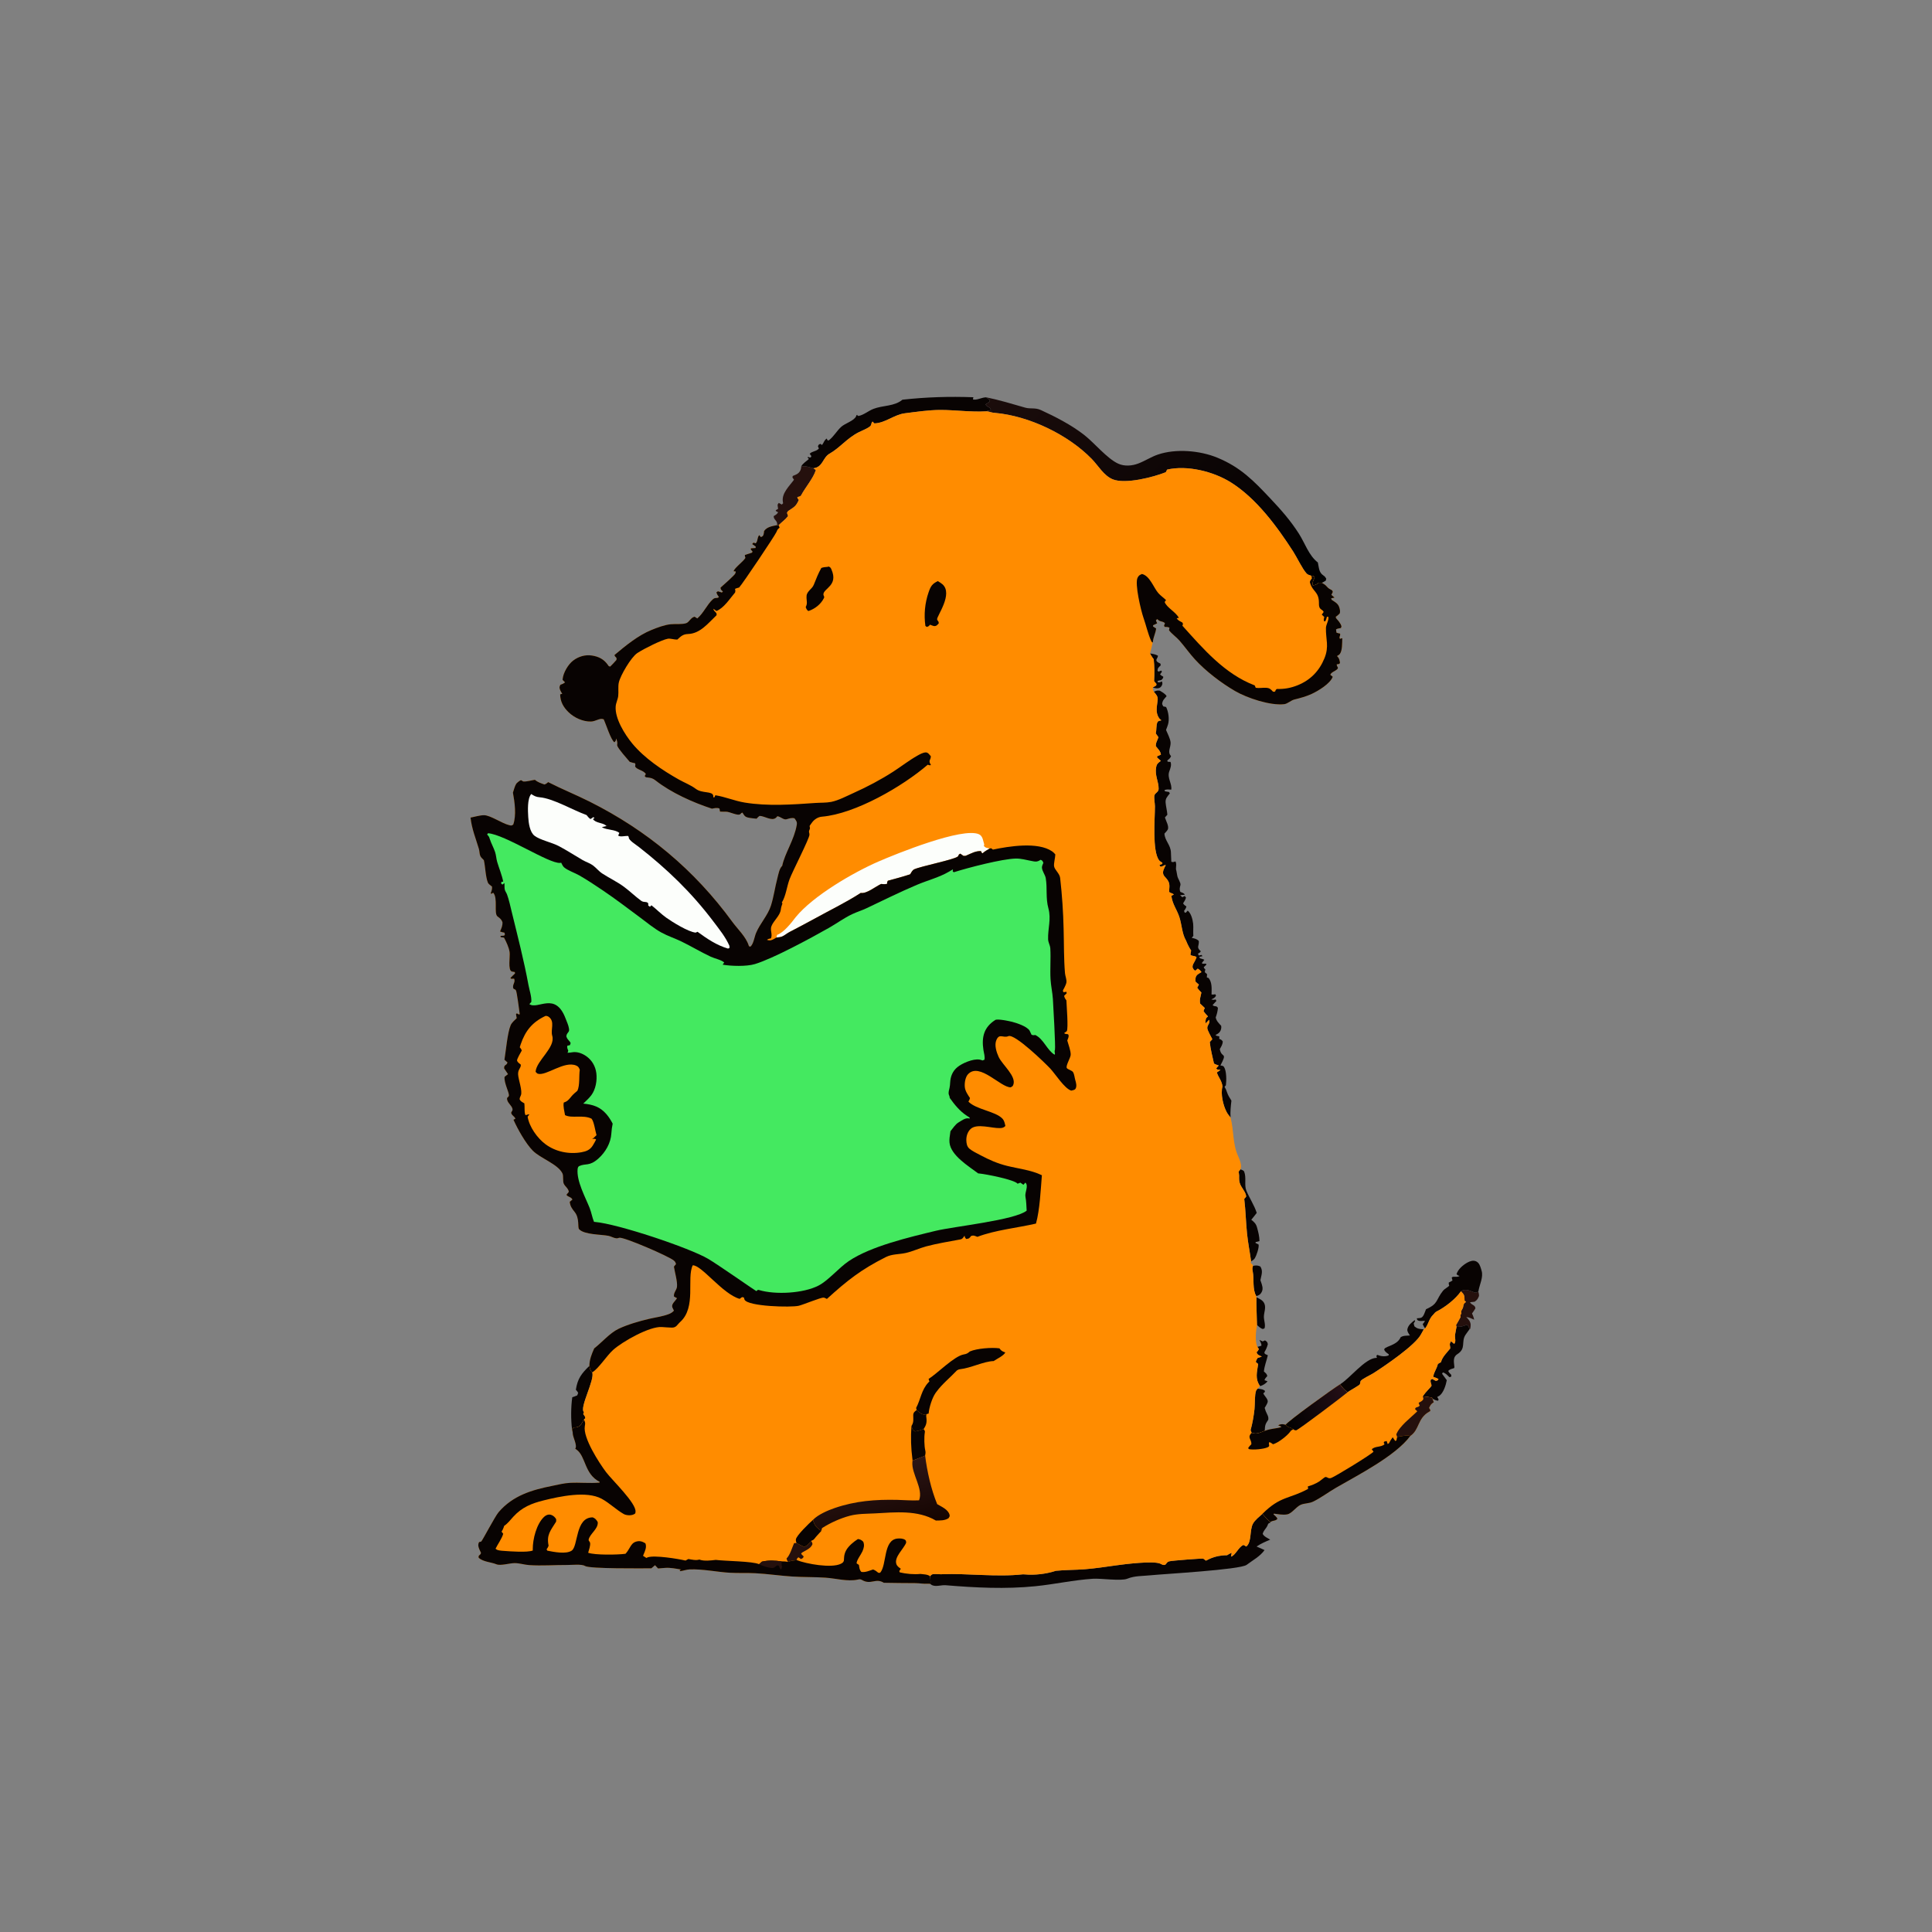 <?xml version="1.0" encoding="utf-8" ?>
<svg xmlns="http://www.w3.org/2000/svg" xmlns:xlink="http://www.w3.org/1999/xlink" width="1024" height="1024">
	<rect width="100%" height="100%" fill="#808080" stroke="none"/>
	<path fill="#080302" d="M609.543 346.334C611.137 346.585 612.284 346.756 613.731 347.521C613.664 349.023 612.221 349.501 613.308 350.708C613.619 351.052 614.704 351.538 615.06 351.735L615.194 352.656C614.104 353.765 613.605 353.916 613.509 355.509L614 355.982L615.51 355.416L615.853 356.004L614.845 357.474C615.479 358.04 615.823 358.28 616.554 358.644C616.608 359.564 616.093 359.775 615.51 360.446C615.33 360.481 615.149 360.514 614.968 360.552C614.12 360.728 614.439 360.653 613.517 360.968L613.702 361.619C614.782 361.668 614.892 361.673 615.812 361.117C616.199 362.037 616.21 362.601 615.679 363.527C615.126 364.492 614.298 364.833 613.238 364.843C612.529 364.851 611.663 364.58 610.966 364.424L612.823 363.301L612.947 362.505L611.7 361.011C611.913 357.071 611.905 353.327 611.491 349.398C610.914 348.649 610.396 347.923 609.947 347.092L609.543 346.334Z"/>
	<path fill="#080302" d="M665.918 687.602C667.631 688.393 669.421 689.158 670.189 691.04C671.07 693.198 669.912 695.651 669.888 697.86C669.865 699.902 670.848 702.039 670.239 704.031C669.552 704.302 669.455 704.55 668.739 704.194C667.766 703.71 667.025 702.995 666.226 702.276C666.164 697.39 665.834 692.483 665.918 687.602Z"/>
	<path fill="#080302" d="M664.112 670.925C665.717 670.682 666.429 670.577 667.979 671.238C669.418 673.447 668.727 675.303 668.215 677.724C667.982 678.828 667.947 678.264 668.302 679.297C668.931 681.132 669.698 682.978 668.706 684.843C667.983 686.199 667.281 686.478 665.87 686.997C663.706 683.388 664.776 678.034 663.989 673.956C663.744 672.686 663.677 672.178 664.112 670.925Z"/>
	<path fill="#080302" d="M666.447 713.887L668.548 713.271C668.709 712.176 667.981 711.19 667.519 710.195L669.248 710.974L670.481 710.416C671.586 711.165 671.621 711.119 671.974 712.395C671.58 714.075 670.991 715.289 670.126 716.777L670.417 717.594L671.978 718.313C671.324 721.188 670.168 723.975 669.894 726.915C670.826 727.794 671.427 728.057 671.696 729.357C671.525 729.538 671.349 729.715 671.183 729.9C670.658 730.487 670.445 730.813 670.183 731.527L671.828 732.115C670.99 733.232 669.227 734.402 667.823 734.642C665.108 730.672 666.229 727.375 666.847 722.959L665.598 721.876C665.845 720.873 666.052 720.521 666.619 719.696C667.407 719.499 668.067 719.349 668.794 718.978C668.537 718.875 668.273 718.791 668.025 718.669C666.814 718.075 666.457 718.019 666.006 716.742C666.6 716.169 666.909 715.766 667.232 715.006L666.447 713.887Z"/>
	<path fill="#25100D" d="M774.34 684.401C774.481 684.304 774.61 684.187 774.763 684.11C776.868 683.052 779.218 684.119 781.215 684.917C782.371 685.379 782.457 685.037 783.56 684.58C783.947 686.388 784.214 686.703 783.226 688.337C782.784 689.068 782.241 689.469 781.555 689.951L779.121 690.214C780.131 691.926 781.832 691.508 781.996 693.472C781.423 694.416 780.884 695.296 780.194 696.163L780.602 697.086C780.951 697.884 781.188 698.602 781.346 699.463C779.954 698.875 778.667 698.175 777.148 698.056C778.312 699.25 779.413 700.395 779.487 702.159C779.517 702.882 779.373 703.61 779.259 704.318L778.873 704.536C778.667 703.697 778.375 703.205 777.941 702.468L777.051 702.301C775.453 703.001 774.273 703.256 772.521 703.256C772.35 703.256 772.179 703.252 772.008 703.25L771.727 702.345C772.597 700.959 773.355 699.493 774.143 698.059C773.957 696.834 773.984 697.125 774.571 696.194C774.393 695.275 774.308 695.067 774.823 694.231C775.449 693.213 775.518 692.798 775.719 691.64C775.86 690.827 776.454 690.558 777.047 690.013L776.222 689.323C776.227 689.156 776.238 688.989 776.238 688.821C776.242 686.507 775.919 686 774.34 684.401Z"/>
	<path fill="#080302" d="M666.598 735.989C667.901 736.217 669.572 736.238 670.5 737.264C670.156 738.215 670.442 737.789 669.568 738.49C670.15 739.95 672.322 741.646 671.876 743.182C671.587 744.175 670.808 745.304 670.303 746.221C670.608 747.428 670.998 748.357 671.554 749.474C672.106 750.583 672.38 751.189 672.222 752.466C670.574 754.878 670.472 755.455 670.342 758.348C667.763 759.358 666.199 760.334 663.404 759.447L662.831 758.021C663.845 754.397 664.49 750.585 664.905 746.847C665.19 744.288 664.902 739.278 665.769 737.058C665.933 736.638 666.321 736.345 666.598 735.989Z"/>
	<path fill="#080302" d="M657.441 619.782C658.235 620.134 659.134 620.228 659.469 621.085C660.695 624.218 659.385 628.155 660.6 631.086C662.279 635.137 664.708 638.584 666.095 642.858C665.145 644.078 664.214 645.316 663.208 646.49C664.804 647.791 665.7 648.56 666.257 650.592C666.935 653.066 667.506 655.218 667.556 657.818L665.494 658.334L665.465 658.806L667.081 659.629C667.434 661.189 665.978 665.386 665.154 666.796C664.702 667.569 663.835 668.111 663.122 668.609C662.455 663.645 661.442 658.703 660.94 653.722C660.325 647.633 660.222 641.568 659.47 635.464L660.458 634.309C660.664 632.779 658.751 630.232 657.919 628.851Q657.613 628.347 657.383 627.804Q657.154 627.261 657.005 626.691Q656.857 626.12 656.793 625.534Q656.728 624.948 656.75 624.359C656.777 623.463 656.806 622.713 656.63 621.828C656.578 621.566 656.519 621.307 656.464 621.046L657.441 619.782Z"/>
	<path fill="#080302" d="M303.197 757.573C302.548 752.508 302.573 745.603 303.325 740.544C304.229 740.271 305.076 739.96 305.944 739.589L306.447 738.261C305.93 737.4 306.129 737.643 305.57 736.988C305.455 736.854 305.336 736.724 305.219 736.593C306.142 730.623 308.195 728.043 312.385 723.943C312.741 725.541 312.723 726.172 313.884 727.371C315.436 731.215 306.918 746.217 309.512 748.478L309.125 749.509C309.272 749.7 309.424 749.887 309.564 750.083C310.184 750.949 309.987 750.588 310.238 751.675L309.47 752.428C308.488 754.124 307.963 755.83 305.929 756.429C305.349 756.6 304.63 756.583 304.039 756.606L303.197 757.573Z"/>
	<path fill="#25100D" d="M424.679 247.182C426.947 246.846 428.935 247.588 431.098 248.195L432.419 249.096C431.108 253.465 426.876 258.243 424.651 262.454C424.243 263.227 423.347 263.24 422.584 263.472C422.891 264.525 422.639 264.023 423.394 264.95C421.93 268.258 421.103 268.626 418.225 270.522C417.437 271.04 417.705 270.856 417.116 271.79L417.688 273.518C416.23 275.425 414.595 276.487 412.97 278.106C412.874 278.202 412.833 278.339 412.764 278.455L411.866 278.333C412.357 275.972 409.967 275.625 410.071 273.55C411.164 272.888 411.76 272.622 412.446 271.489C411.756 271.15 411.391 271.2 411.13 270.445L412.418 269.709C412.367 269.376 412.307 269.045 412.265 268.711C412.113 267.488 411.961 267.544 412.779 266.552L414.349 267.424L415.064 266.749C415.014 266.44 414.958 266.133 414.914 265.823C414.281 261.342 418.353 257.683 420.832 254.27L419.994 253.034L420.191 252.265C421.195 251.837 422.508 251.408 423.287 250.622C424.248 249.652 424.671 248.526 424.679 247.182Z"/>
	<path fill="#080302" d="M772.008 703.25C772.179 703.252 772.35 703.256 772.521 703.256C774.273 703.256 775.453 703.001 777.051 702.301L777.941 702.468C778.375 703.205 778.667 703.697 778.873 704.536C778.173 705.531 777.38 706.52 776.718 707.531C774.328 711.182 777.206 714.7 772.487 717.683C771.416 718.361 770.808 719.202 770.636 720.487C770.48 721.652 770.701 722.883 770.807 724.045C770.879 724.85 770.939 724.537 770.684 725.138C769.47 725.527 768.475 725.683 767.571 726.623C767.984 727.484 768.493 727.997 769.169 728.663L769.23 729.615L768.248 729.949C767.073 728.872 766.269 727.773 764.699 727.411L764.352 728.159Q765.607 729.832 766.824 731.532C766.354 734.113 765.084 738.26 762.859 739.816C762.693 739.932 762.5 740 762.324 740.098C762.137 740.201 761.956 740.312 761.772 740.42L762.506 741.772L762.198 742.398C760.988 742.279 760.29 741.905 759.234 741.35L758.956 740.757C757.355 740.434 755.719 740.281 754.098 740.084C754.287 739.824 754.497 739.578 754.665 739.303C755.405 738.093 758.574 734.993 758.692 734.543C758.907 733.723 757.875 732.763 758.337 731.267L759.147 730.877L760.925 731.873C761.943 731.674 761.782 731.897 762.454 730.959C761.811 730.521 761.348 730.339 760.585 730.092C760.306 730.001 760.024 729.92 759.744 729.834C759.428 728.359 761.759 724.987 762.062 723.054C762.503 722.627 762.22 722.866 763.055 722.374L763.784 721.95C764.278 719.403 767.055 716.724 768.667 714.7C768.591 713.632 768.649 714.018 768.471 713.034C768.293 712.049 768.64 711.779 769.067 710.899L770.733 712.289C771.95 711.015 770.92 709.036 771.232 707.315C771.431 706.218 771.615 705.109 771.843 704.016L772.008 703.25Z"/>
	<path fill="#080302" d="M710.238 733.733C715.543 730.529 723.502 719.953 729.382 719.705C729.528 719.699 729.675 719.704 729.822 719.703L729.499 718.733L729.931 718.1C731.878 718.855 733.989 719.195 735.982 718.404L736.109 717.838C735.269 717.208 734.293 716.612 733.786 715.668C732.661 713.57 740.347 713.605 742.37 708.766C743.893 707.748 745.485 708.02 747.291 707.832C746.684 706.904 745.728 705.693 745.94 704.535C746.339 702.361 748.164 700.987 749.803 699.699L750.037 700.191L749.266 701.503L749.682 702.994C750.964 704.158 751.978 704.322 753.647 704.494L754.626 704.589C754.133 705.422 753.673 706.22 753.237 707.084C750.298 712.906 733.989 723.967 727.85 727.876C726.394 728.803 722.077 730.767 721.147 731.971C721.078 732.061 720.87 733.504 720.788 733.661C720.437 734.34 715.305 737.093 714.313 737.869C712.523 736.835 711.475 735.334 710.238 733.733Z"/>
	<path fill="#080302" d="M755.337 704.101C754.8 703.325 754.367 702.679 754.07 701.779C754.655 701.162 754.893 700.86 755.261 700.064C754.065 700.025 752.738 700.422 751.631 699.888C751.003 699.585 751.179 699.501 750.931 698.727C751.614 698.652 752.63 698.659 753.256 698.411C754.598 697.88 755.255 695.261 755.815 693.92C762.521 690.956 760.879 689.036 764.852 684.091C765.671 683.071 767.129 682.469 768.107 681.478C767.821 680.267 767.877 680.838 767.879 679.773C768.578 679.456 769.2 679.117 769.845 678.702L769.454 677.223C769.887 676.13 772.252 677.285 773.601 676.272C772.466 675.879 773.012 676.164 771.984 675.375C772.711 672.762 775.47 670.423 777.784 669.162C779.123 668.432 780.803 667.859 782.293 668.508C784.013 669.258 784.557 671.104 785.052 672.741C785.129 672.994 785.198 673.25 785.274 673.503C786.28 676.859 784.293 680.608 783.662 684.008L783.56 684.58C782.457 685.037 782.371 685.379 781.215 684.917C779.218 684.119 776.868 683.052 774.763 684.11C774.61 684.187 774.481 684.304 774.34 684.401C771.532 688.487 765.959 692.838 761.538 695.051C760.708 695.466 760.223 696.117 759.642 696.818C757.394 698.916 757.211 701.711 755.337 704.101Z"/>
	<path fill="#080302" d="M478.308 211.851C491.033 210.451 503.092 210.076 515.904 210.549L515.668 211.685C517.303 212.243 520 210.896 521.824 210.67C522.106 210.635 522.388 210.608 522.67 210.577L524.632 211.999L524.543 212.897C523.822 213.4 523.13 213.877 522.363 214.308C522.79 215.11 522.963 215.182 523.778 215.652C524.647 216.153 524.8 216.273 525.215 217.149C524.575 217.671 524.98 217.481 524.178 217.585C523.368 217.691 523.677 217.603 522.975 217.993C522.822 218.005 522.669 218.022 522.516 218.03C514.49 218.472 506.482 217.3 498.483 217.294C492.271 217.289 485.733 218.285 479.559 219.061C473.918 219.771 469.206 224.243 463.429 224.412L462.464 223.432C461.747 224.074 461.987 224.692 461.568 225.472C460.919 226.679 456.68 228.325 455.241 229.053C448.779 232.327 445.363 237.209 439.715 240.422C435.947 242.566 436.262 247.585 431.098 248.195C428.935 247.588 426.947 246.846 424.679 247.182C425.475 245.623 427.458 244.453 428.749 243.247L428.12 242.62L428.249 242.107C429.229 242.553 428.736 242.448 429.714 242.479L430.038 241.716L429.145 240.496C430.66 238.981 432.666 239.364 434.031 237.719L433.51 236.542C434.02 235.594 433.768 235.623 434.886 235.267L435.691 235.872C436.761 234.522 436.653 233.517 438.183 232.425L438.603 233.367L439.225 233.447C441.919 231.413 443.429 228.436 445.889 226.209C447.951 224.342 452.689 223.07 453.774 220.592C453.871 220.369 453.946 220.137 454.032 219.91L454.314 220.014L454.19 219.226C454.437 220.33 454.136 219.936 454.979 220.486C457.875 219.933 460.221 217.763 462.957 216.707C467.986 214.765 474.045 215.454 478.308 211.851Z"/>
	<path fill="#080302" d="M611.558 366.648C612.79 366.086 613.378 365.871 614.73 366.067C615.958 366.851 617.639 367.689 618.326 368.999C617.058 370.519 616.135 371.141 615.955 373.145L616.517 374.387L618.049 374.724C619.302 377.152 619.884 381.302 619.082 383.945C618.78 384.941 618.403 385.909 618.014 386.874C618.778 388.765 620.23 391.408 620.422 393.406C620.68 396.101 618.53 398.58 620.686 400.73C620.231 401.984 619.624 402.287 618.645 403.133L618.932 403.731L620.391 403.834C621.072 405.482 620.28 407.348 619.722 408.922C618.506 412.35 621.327 415.379 620.779 418.533C619.475 418.483 618.358 418.207 617.188 418.825L617.471 419.406L619.584 419.773L620.045 420.506C618.756 422.185 617.61 423.165 617.8 425.421C617.98 427.564 618.57 429.639 618.73 431.814L617.432 433.275C617.97 435.077 619.835 438.17 618.882 439.784C618.458 440.502 617.736 441.199 617.183 441.83C617.356 445.622 620.538 447.823 620.619 451.91C620.651 453.523 620.76 455.141 620.819 456.754C621.882 457.094 622 456.884 623.025 456.566C623.925 458.317 622.859 459.92 623.517 461.603C623.716 462.515 623.854 463.386 624.014 464.299C624.256 465.685 625.953 467.923 625.658 469.085C625.305 470.474 625.045 471.311 625.585 472.71C626.435 473.098 627.609 473.331 627.953 474.213L625.481 474.463L626.678 475.559C626.944 475.413 627.208 475.263 627.476 475.122C627.628 475.043 627.785 474.973 627.939 474.898L628.599 475.753C628.24 476.975 627.759 477.753 627.062 478.798C627.574 479.653 628.014 479.892 628.823 480.443C628.57 481.471 628.189 481.938 627.581 482.786L627.879 483.682L628.516 483.735L629.505 482.65C631.315 484.038 632.147 487.381 632.392 489.593C632.515 490.703 632.461 491.829 632.446 492.943C632.432 493.971 632.42 495.002 632.5 496.027L631.65 497.083C633.156 497.425 634.258 497.591 635.392 498.734C635.626 501.592 633.87 501.913 636.453 504.193C635.938 504.968 635.754 505.036 634.955 505.44L635.337 506.422C635.863 506.341 636.387 506.248 636.909 506.149L637.287 506.807C636.722 506.941 636.168 507.06 635.595 507.162C636.177 508.156 635.752 507.832 636.775 508.136C637.793 508.437 637.391 508.295 638.326 508.703L637.083 510.291L637.223 510.799L639.209 510.774L639.432 511.238L638.014 512.644C638.297 513.42 638.068 513.014 638.844 513.769L638.551 515.261L639.779 516.34Q639.725 517.197 639.64 518.052L640.587 518.364C642.554 520.814 642.169 524.171 642.152 527.142C642.93 527.178 643.387 527.128 644.132 526.976L644.521 527.706C643.843 528.964 643.29 529.061 642.047 529.709C643.122 529.997 643.276 529.971 644.302 529.725L644.727 530.51Q643.736 531.625 642.696 532.695C643.907 533.896 644.715 532.7 645.527 534.245C645.365 536.058 644.966 537.558 644.349 539.268C644.718 541.166 645.991 542.293 647.245 543.698C647.476 544.752 647.153 546.069 646.498 546.949C645.926 547.718 645.056 548.145 644.225 548.573C644.828 549.168 645.44 549.12 646.253 549.29L646.222 550.618C647.258 551.045 647.446 551.093 648.089 551.992C648.02 553.607 647.297 554.686 646.517 556.045C647.458 561.201 650.794 557.232 646.847 564.7C647.628 564.886 648.311 564.804 648.766 565.534C650.135 567.732 650.072 572.668 649.759 575.209L649.049 576.049C649.664 577.036 649.979 577.814 650.333 578.908C650.831 580.442 651.799 582.02 652.677 583.366C652.321 586.396 652.021 589.261 652.215 592.318C651.435 591.363 650.669 590.395 650.094 589.3C648.284 585.85 646.838 579.719 647.947 575.877C647.589 572.724 645.849 571.231 644.952 568.432C645.633 567.989 646.256 567.555 646.894 567.048L645.085 566.829L644.625 566.229L645.953 564.737C645.789 564.682 645.628 564.619 645.462 564.571C644.699 564.348 644.139 564.077 643.433 563.71C642.608 559.955 641.576 556.124 641.212 552.297Q641.899 551.564 642.555 550.803C641.938 549.512 639.873 546.049 639.886 544.829C639.904 543.138 641.523 542.457 640.856 540.504Q639.934 541.458 639 542.4C638.897 541.497 638.847 541.715 638.976 540.984C639.212 539.635 639.176 539.551 640.234 538.794C640.215 538.747 640.211 538.69 640.177 538.652C639.32 537.722 638.634 537.027 637.915 535.977C637.99 535.701 638.035 535.416 638.14 535.151C638.259 534.849 638.437 534.573 638.585 534.284C637.779 533.481 636.955 532.708 636.117 531.939C635.645 529.783 636.389 528.171 636.758 526.055C635.925 525.225 635.205 524.483 634.542 523.506C634.915 522.916 635.155 522.442 635.434 521.786C634.699 521.319 634.198 520.853 633.616 520.207C633.631 519.632 633.575 518.616 633.745 518.032C634.193 516.502 635.541 516.037 636.794 515.239C636.258 514.325 635.704 513.959 634.825 513.386L633.555 514.495C632.562 513.991 632.598 513.711 632.08 512.769C632.021 511.685 632.29 511.183 632.814 510.277C633.376 509.305 633.806 508.43 634.201 507.381C633.139 506.316 632.013 507.027 630.943 506.034L631.313 503.785C630.183 502.076 629.378 500.393 628.603 498.498C626.451 494.867 626.397 490.008 625.071 486.02C623.718 481.947 621.426 479.322 620.847 474.824L622.174 474.09C621.336 473.358 620.543 473.457 619.624 472.737L619.689 471.941C619.91 469.108 620.081 467.762 618.101 465.491C617.589 464.903 616.938 464.312 616.639 463.574C615.965 461.91 617.121 460.009 617.873 458.579C617.219 458.123 616.23 459.559 614.964 459.291L614.525 458.436L616.042 457.876L616.085 457.257C615.533 456.918 614.805 456.55 614.398 456.034C610.591 451.214 612.151 433.668 612.136 427.365C612.133 425.981 611.533 422.724 611.883 421.521C612.266 420.206 614.084 419.841 614.099 418.114C614.134 414.212 612.026 411.114 612.758 406.8C613.085 404.874 613.715 404.396 615.29 403.29L613.317 401.532L613.285 400.855L615.319 399.977C615.154 398.237 613.704 396.895 612.635 395.528C612.471 393.677 613.474 392.446 614 390.739L612.569 388.709C613.088 386.802 612.691 384.573 613.448 382.811C613.79 382.016 614.776 382.022 615.545 381.787C615.145 381.429 614.543 380.957 614.243 380.492C612.278 377.442 613.258 374.303 613.593 370.98C613.789 369.044 612.725 368.018 611.558 366.648Z"/>
	<path fill="#080302" d="M669.139 802.349C669.8 803.208 672.521 806.197 673.338 806.666L673.101 807.303L672.971 807.137L671.767 807.739L672.808 806.936C672.693 807.074 672.572 807.207 672.462 807.349C671.908 808.061 672.171 807.675 671.874 808.405C671.161 810.158 669.729 811.017 669.248 813.005C670.046 814.47 671.813 815.175 673.238 816.037C670.623 817.166 668.401 818.07 666.006 819.692C667.422 820.304 668.84 820.909 670.233 821.574C667.923 824.9 663.92 826.996 660.748 829.4C657.322 831.996 616.525 834.24 609.596 834.952C605.436 835.38 601.462 835.149 597.524 836.738C594.083 838.126 583.682 836.48 579.223 836.774C569.003 837.446 558.947 839.704 548.793 840.727C532.899 842.33 517.096 841.524 501.234 840.206C498.926 840.015 496.026 841.141 493.969 840.146C493.552 839.945 493.43 839.793 493.125 839.503C493.297 838.13 493.098 836.794 492.956 835.427C493.422 834.924 493.791 834.41 494.532 834.333C495.958 834.184 497.609 834.429 499.08 834.373C513.316 833.823 528.05 835.983 542.149 834.429C542.454 834.439 542.76 834.431 543.064 834.46C548.323 834.975 554.587 834.224 559.638 832.557C564.755 832.047 569.872 832.128 574.991 831.729C580.492 831.3 586.02 830.438 591.485 829.685C596.058 829.035 611.339 827.13 614.994 828.78C615.016 828.79 616.135 829.345 616.218 829.367C618.431 829.965 617.764 828.037 619.735 827.526C621.278 827.126 637.197 825.917 637.708 826.115C637.99 826.225 638.205 826.459 638.452 826.633C638.705 826.813 638.91 827.089 639.208 827.176C639.41 827.235 643.431 824.258 650.378 824.309C651.228 823.753 651.859 823.367 652.824 823.018L652.445 825.039C654.83 824.447 656.472 819.805 659.1 818.845L660.549 819.689C663.523 817.379 662.243 811.034 664.084 807.616C665.158 805.623 667.47 803.868 669.139 802.349Z"/>
	<defs>
		<linearGradient id="gradient_0" gradientUnits="userSpaceOnUse" x1="684.78" y1="323.742" x2="546.097" y2="189.662">
			<stop offset="0" stop-color="black"/>
			<stop offset="1" stop-color="#1B0C0B"/>
		</linearGradient>
	</defs>
	<path fill="url(#gradient_0)" d="M522.67 210.577C529.771 212.032 536.349 214.032 543.281 216.035C546.307 216.91 548.521 215.884 551.763 217.373C559.44 220.899 567.899 225.267 574.575 230.475C580.137 234.816 586.801 243.101 592.686 245.752C596.024 247.256 599.941 246.948 603.304 245.672C606.851 244.326 610.065 242.174 613.669 240.94C623.189 237.679 635.982 238.767 645.237 242.588C657.585 247.687 664.477 254.832 673.327 264.225C678.999 270.245 683.923 275.8 688.406 282.805C691.687 287.934 693.662 294.4 698.474 298.118C699.113 300.864 698.966 303.353 701.382 304.975C702.174 305.506 702.459 305.898 702.937 306.695L702.683 307.754C702 308.172 701.347 308.554 700.627 308.909L699.036 308.853C697.875 309.74 697.308 310.066 695.811 310.294C695.486 308.576 696.069 307.788 696.715 306.19L696.294 305.406L695.038 305.171C694.262 304.907 693.104 304.627 692.546 304.002C690.108 301.269 687.53 295.603 685.438 292.359C676.871 279.079 665.916 264.128 652.304 255.631C643.152 249.917 629.273 246.422 618.596 248.897L617.898 250.286C611.359 252.902 596.502 256.748 589.834 254.074C585.034 252.149 582.111 246.789 578.595 243.197C565.971 230.298 545.442 220.471 527.416 218.844C526.631 218.774 526.054 218.747 525.295 218.506C524.512 218.258 523.787 218.122 522.975 217.993C523.677 217.603 523.368 217.691 524.178 217.585C524.98 217.481 524.575 217.671 525.215 217.149C524.8 216.273 524.647 216.153 523.778 215.652C522.963 215.182 522.79 215.11 522.363 214.308C523.13 213.877 523.822 213.4 524.543 212.897L524.632 211.999L522.67 210.577Z"/>
	<path fill="#FF8C00" d="M431.098 248.195C436.262 247.585 435.947 242.566 439.715 240.422C445.363 237.209 448.779 232.327 455.241 229.053C456.68 228.325 460.919 226.679 461.568 225.472C461.987 224.692 461.747 224.074 462.464 223.432L463.429 224.412C469.206 224.243 473.918 219.771 479.559 219.061C485.733 218.285 492.271 217.289 498.483 217.294C506.482 217.3 514.49 218.472 522.516 218.03C522.669 218.022 522.822 218.005 522.975 217.993C523.787 218.122 524.512 218.258 525.295 218.506C526.054 218.747 526.631 218.774 527.416 218.844C545.442 220.471 565.971 230.298 578.595 243.197C582.111 246.789 585.034 252.149 589.834 254.074C596.502 256.748 611.359 252.902 617.898 250.286L618.596 248.897C629.273 246.422 643.152 249.917 652.304 255.631C665.916 264.128 676.871 279.079 685.438 292.359C687.53 295.603 690.108 301.269 692.546 304.002C693.104 304.627 694.262 304.907 695.038 305.171L696.294 305.406L696.715 306.19C696.069 307.788 695.486 308.576 695.811 310.294C697.308 310.066 697.875 309.74 699.036 308.853L700.627 308.909C701.683 309.521 702.481 309.973 703.273 310.925C704.09 311.907 704.986 312.343 706.094 312.933L706.412 313.708L705.651 315.315C705.786 315.417 705.923 315.517 706.057 315.621C706.515 315.977 706.918 316.347 707.332 316.751L705.528 317.124C705.918 318.156 705.585 317.753 706.417 318.3C708.45 319.637 709.553 320.32 710.086 322.79C710.27 323.639 710.317 324.283 710.086 325.134C709.38 325.842 708.791 326.443 707.903 326.916L708.291 327.417L707.925 327.406C709.175 328.841 710.474 330.107 711.004 331.983L710.733 332.862C710.457 332.913 710.18 332.96 709.904 333.015C708.74 333.247 709.195 333.115 708.128 333.583L708.357 335.311C709.068 335.577 709.535 335.699 710.267 335.807C710.555 337.21 709.54 337.471 710.209 338.605L711.432 338.239C711.349 340.532 711.55 344.807 710.121 346.635C709.757 347.1 709.118 347.436 708.614 347.724C708.783 347.894 708.968 348.05 709.122 348.235C709.914 349.188 710.02 350.098 710.224 351.273L709.897 351.875L708.498 352.133C708.455 353.566 709.876 353.754 708.564 354.873C707.42 355.848 705.663 356.228 705.079 357.646L706.381 358.693C705.023 362.419 698.547 366.264 695.177 367.811C692.248 369.157 689.176 369.978 686.057 370.752C684.14 371.228 682.464 373.025 680.612 373.234C673.247 374.063 661.005 369.974 654.621 366.263C647.231 361.967 639.015 355.706 633.256 349.387C630.397 346.25 627.954 342.746 625.167 339.544C623.48 337.606 621.074 336.026 619.599 334.035L619.841 332.678C618.942 332.286 618.314 332.263 617.339 332.271L616.964 331.687L617.446 330.272C615.954 328.968 615 329.845 613.412 328.157L612.662 328.688C613.029 329.844 612.806 329.289 613.326 330.357C612.616 330.738 611.918 331.079 611.173 331.387L611.134 332.042L612.768 333.105C612.528 335.567 611.3 337.543 611.079 340.035C611.062 340.233 610.975 340.419 610.923 340.611C610.518 342.542 610.091 344.438 609.543 346.334L609.947 347.092C610.396 347.923 610.914 348.649 611.491 349.398C611.905 353.327 611.913 357.071 611.7 361.011L612.947 362.505L612.823 363.301L610.966 364.424C611.101 365.217 611.115 365.964 611.558 366.648C612.725 368.018 613.789 369.044 613.593 370.98C613.258 374.303 612.278 377.442 614.243 380.492C614.543 380.957 615.145 381.429 615.545 381.787C614.776 382.022 613.79 382.016 613.448 382.811C612.691 384.573 613.088 386.802 612.569 388.709L614 390.739C613.474 392.446 612.471 393.677 612.635 395.528C613.704 396.895 615.154 398.237 615.319 399.977L613.285 400.855L613.317 401.532L615.29 403.29C613.715 404.396 613.085 404.874 612.758 406.8C612.026 411.114 614.134 414.212 614.099 418.114C614.084 419.841 612.266 420.206 611.883 421.521C611.533 422.724 612.133 425.981 612.136 427.365C612.151 433.668 610.591 451.214 614.398 456.034C614.805 456.55 615.533 456.918 616.085 457.257L616.042 457.876L614.525 458.436L614.964 459.291C616.23 459.559 617.219 458.123 617.873 458.579C617.121 460.009 615.965 461.91 616.639 463.574C616.938 464.312 617.589 464.903 618.101 465.491C620.081 467.762 619.91 469.108 619.689 471.941L619.624 472.737C620.543 473.457 621.336 473.358 622.174 474.09L620.847 474.824C621.426 479.322 623.718 481.947 625.071 486.02C626.397 490.008 626.451 494.867 628.603 498.498C629.378 500.393 630.183 502.076 631.313 503.785L630.943 506.034C632.013 507.027 633.139 506.316 634.201 507.381C633.806 508.43 633.376 509.305 632.814 510.277C632.29 511.183 632.021 511.685 632.08 512.769C632.598 513.711 632.562 513.991 633.555 514.495L634.825 513.386C635.704 513.959 636.258 514.325 636.794 515.239C635.541 516.037 634.193 516.502 633.745 518.032C633.575 518.616 633.631 519.632 633.616 520.207C634.198 520.853 634.699 521.319 635.434 521.786C635.155 522.442 634.915 522.916 634.542 523.506C635.205 524.483 635.925 525.225 636.758 526.055C636.389 528.171 635.645 529.783 636.117 531.939C636.955 532.708 637.779 533.481 638.585 534.284C638.437 534.573 638.259 534.849 638.14 535.151C638.035 535.416 637.99 535.701 637.915 535.977C638.634 537.027 639.32 537.722 640.177 538.652C640.211 538.69 640.215 538.747 640.234 538.794C639.176 539.551 639.212 539.635 638.976 540.984C638.847 541.715 638.897 541.497 639 542.4Q639.934 541.458 640.856 540.504C641.523 542.457 639.904 543.138 639.886 544.829C639.873 546.049 641.938 549.512 642.555 550.803Q641.899 551.564 641.212 552.297C641.576 556.124 642.608 559.955 643.433 563.71C644.139 564.077 644.699 564.348 645.462 564.571C645.628 564.619 645.789 564.682 645.953 564.737L644.625 566.229L645.085 566.829L646.894 567.048C646.256 567.555 645.633 567.989 644.952 568.432C645.849 571.231 647.589 572.724 647.947 575.877C646.838 579.719 648.284 585.85 650.094 589.3C650.669 590.395 651.435 591.363 652.215 592.318C654.025 599.196 653.252 606.18 656.188 612.677C657.053 614.591 658.417 617.878 657.441 619.782L656.464 621.046C656.519 621.307 656.578 621.566 656.63 621.828C656.806 622.713 656.777 623.463 656.75 624.359Q656.728 624.948 656.793 625.534Q656.857 626.12 657.005 626.691Q657.154 627.261 657.383 627.804Q657.613 628.347 657.919 628.851C658.751 630.232 660.664 632.779 660.458 634.309L659.47 635.464C660.222 641.568 660.325 647.633 660.94 653.722C661.442 658.703 662.455 663.645 663.122 668.609L662.792 669.365C662.943 669.475 663.098 669.581 663.244 669.697C663.854 670.181 663.755 670.059 664.108 670.829C664.121 670.858 664.111 670.893 664.112 670.925C663.677 672.178 663.744 672.686 663.989 673.956C664.776 678.034 663.706 683.388 665.87 686.997L665.918 687.602C665.834 692.483 666.164 697.39 666.226 702.276C665.653 705.433 665.042 711.013 666.447 713.887L667.232 715.006C666.909 715.766 666.6 716.169 666.006 716.742C666.457 718.019 666.814 718.075 668.025 718.669C668.273 718.791 668.537 718.875 668.794 718.978C668.067 719.349 667.407 719.499 666.619 719.696C666.052 720.521 665.845 720.873 665.598 721.876L666.847 722.959C666.229 727.375 665.108 730.672 667.823 734.642L666.598 735.989C666.321 736.345 665.933 736.638 665.769 737.058C664.902 739.278 665.19 744.288 664.905 746.847C664.49 750.585 663.845 754.397 662.831 758.021L663.404 759.447C666.199 760.334 667.763 759.358 670.342 758.348C670.433 758.324 670.526 758.31 670.614 758.278C673.87 757.074 676.082 757.29 679.033 756.418L678.99 756.093L677.435 755.405C678.526 754.893 679.417 754.673 680.617 754.975C680.761 755.011 680.898 755.068 681.038 755.114L680.979 754.978L681.393 755.167C683.052 752.906 706.399 736.085 710.238 733.733C711.475 735.334 712.523 736.835 714.313 737.869C715.305 737.093 720.437 734.34 720.788 733.661C720.87 733.504 721.078 732.061 721.147 731.971C722.077 730.767 726.394 728.803 727.85 727.876C733.989 723.967 750.298 712.906 753.237 707.084C753.673 706.22 754.133 705.422 754.626 704.589L755.337 704.101C757.211 701.711 757.394 698.916 759.642 696.818C760.223 696.117 760.708 695.466 761.538 695.051C765.959 692.838 771.532 688.487 774.34 684.401C775.919 686 776.242 686.507 776.238 688.821C776.238 688.989 776.227 689.156 776.222 689.323L777.047 690.013C776.454 690.558 775.86 690.827 775.719 691.64C775.518 692.798 775.449 693.213 774.823 694.231C774.308 695.067 774.393 695.275 774.571 696.194C773.984 697.125 773.957 696.834 774.143 698.059C773.355 699.493 772.597 700.959 771.727 702.345L772.008 703.25L771.843 704.016C771.615 705.109 771.431 706.218 771.232 707.315C770.92 709.036 771.95 711.015 770.733 712.289L769.067 710.899C768.64 711.779 768.293 712.049 768.471 713.034C768.649 714.018 768.591 713.632 768.667 714.7C767.055 716.724 764.278 719.403 763.784 721.95L763.055 722.374C762.22 722.866 762.503 722.627 762.062 723.054C761.759 724.987 759.428 728.359 759.744 729.834C760.024 729.92 760.306 730.001 760.585 730.092C761.348 730.339 761.811 730.521 762.454 730.959C761.782 731.897 761.943 731.674 760.925 731.873L759.147 730.877L758.337 731.267C757.875 732.763 758.907 733.723 758.692 734.543C758.574 734.993 755.405 738.093 754.665 739.303C754.497 739.578 754.287 739.824 754.098 740.084C755.719 740.281 757.355 740.434 758.956 740.757L759.234 741.35L759.921 743.22C759.693 743.378 759.462 743.531 759.238 743.693C758.27 744.397 757.94 745.181 757.435 746.238C757.92 746.952 758.093 746.983 758.092 747.884L757.424 748.257C751.227 751.782 752.432 757.762 747.469 761.101C739.755 771.608 719.613 781.892 708.103 788.545C704.029 790.901 700.171 793.87 695.935 795.912C693.829 796.927 691.463 796.691 689.416 797.564C687.015 798.589 684.736 802.175 682.269 802.641C680.055 803.059 677.439 802.551 675.226 802.264L674.979 802.621C675.617 803.256 676.9 804.173 677.042 805.039C676.24 805.968 675.544 805.839 674.439 806.175C674.075 806.285 673.683 806.494 673.338 806.666C672.521 806.197 669.8 803.208 669.139 802.349C667.47 803.868 665.158 805.623 664.084 807.616C662.243 811.034 663.523 817.379 660.549 819.689L659.1 818.845C656.472 819.805 654.83 824.447 652.445 825.039L652.824 823.018C651.859 823.367 651.228 823.753 650.378 824.309C643.431 824.258 639.41 827.235 639.208 827.176C638.91 827.089 638.705 826.813 638.452 826.633C638.205 826.459 637.99 826.225 637.708 826.115C637.197 825.917 621.278 827.126 619.735 827.526C617.764 828.037 618.431 829.965 616.218 829.367C616.135 829.345 615.016 828.79 614.994 828.78C611.339 827.13 596.058 829.035 591.485 829.685C586.02 830.438 580.492 831.3 574.991 831.729C569.872 832.128 564.755 832.047 559.638 832.557C554.587 834.224 548.323 834.975 543.064 834.46C542.76 834.431 542.454 834.439 542.149 834.429C528.05 835.983 513.316 833.823 499.08 834.373C497.609 834.429 495.958 834.184 494.532 834.333C493.791 834.41 493.422 834.924 492.956 835.427C493.098 836.794 493.297 838.13 493.125 839.503C492.711 839.454 492.19 839.38 491.785 839.406C489.437 839.553 487.502 839.125 485.151 839.095C479.587 839.023 474.026 839.07 468.463 838.911C463.982 836.145 461.656 840.281 456.756 837.362C455.999 836.911 455.347 837.065 454.498 837.245C449.239 838.361 442.906 836.552 437.502 836.196C431.637 835.81 425.742 835.962 419.866 835.585C413.335 835.165 406.848 834.176 400.312 833.841C395.893 833.615 391.453 833.841 387.035 833.6C380.123 833.224 372.435 831.549 365.575 831.813C363.921 831.877 362.185 832.538 360.499 832.755L360.225 832.266L361 831.882C358.156 831.412 355.344 830.795 352.45 831.02L348.795 831.317Q347.978 830.47 347.182 829.602Q346.189 830.399 345.232 831.238C340.596 831.248 312.468 831.568 310.058 830.001C308.354 828.892 303.033 829.484 300.681 829.473C293.997 829.442 287.093 829.986 280.439 829.531C277.805 829.351 275.359 828.467 272.682 828.486C270.171 828.504 265.289 829.982 263.176 829.124C260.153 827.896 256.285 827.89 253.74 825.714C253.359 823.969 254.482 824.688 254.949 823.079C254.421 821.921 253.701 820.608 253.517 819.342C253.45 818.88 253.6 817.645 253.981 817.314C254.043 817.261 254.908 817.143 255.019 817.081C255.56 816.776 262.329 803.749 264.269 801.486C271.838 792.653 281.867 789.69 292.813 787.517C295.88 786.908 298.959 786.098 302.093 785.94C307.304 785.676 312.516 786.259 317.729 785.821L317.847 785.417C309.61 781.266 310.608 771.914 305.52 768.282C305.315 768.135 305.098 768.006 304.887 767.868C306.113 766.223 303.749 761.976 303.578 759.973C303.468 758.688 303.681 759.871 303.364 758.326C303.312 758.074 303.252 757.824 303.197 757.573L304.039 756.606C304.63 756.583 305.349 756.6 305.929 756.429C307.963 755.83 308.488 754.124 309.47 752.428L310.238 751.675C309.987 750.588 310.184 750.949 309.564 750.083C309.424 749.887 309.272 749.7 309.125 749.509L309.512 748.478C306.918 746.217 315.436 731.215 313.884 727.371C312.723 726.172 312.741 725.541 312.385 723.943C312.428 720.522 313.587 717.741 314.944 714.674C319.007 711.513 323.28 706.468 327.87 704.294C332.694 702.01 338.849 700.24 344.043 699.026C347.423 698.237 351.082 697.776 354.332 696.553C355.499 696.114 356.363 695.621 357.192 694.668C356.978 694.249 356.528 693.391 356.37 692.975C355.678 691.153 357.909 689.671 358.812 688.069L357.228 687.197C356.911 685.117 358.609 683.839 358.816 682.011C359.129 679.246 357.635 674.249 357.192 671.339L358.314 669.968C357.948 669.003 357.982 668.828 357.146 668.109C354.433 665.78 330.666 655.568 328.255 656.029C327.473 656.179 327.513 656.389 326.626 656.316C325.328 656.21 323.855 655.289 322.499 655.017C318.575 654.23 309.712 654.467 306.949 651.523C306.031 650.545 307.316 645.82 304.619 642.425C303.147 640.573 302.217 639.344 301.979 636.961L303.385 635.804C302.708 634.279 301.216 634.651 300.22 633.267L301.49 631.71C301.212 629.806 299.615 629.021 298.844 627.461C298.135 626.026 298.795 623.329 298.089 621.891C295.67 616.964 286.322 613.9 282.347 609.833C278.557 605.955 274.388 598.479 272.142 593.469L273.202 592.967L272.651 592.156L273.344 592.661C272.761 592.143 272.096 591.619 271.584 591.032C269.958 589.168 272.037 589.337 271.607 587.65C271.184 585.992 269.415 584.907 268.883 583.176C268.307 581.298 269.582 581.764 269.728 580.712C269.956 579.071 267.068 573.997 267.425 570.762C267.866 570.364 268.294 570.015 268.781 569.67C268.94 569.557 269.102 569.448 269.263 569.337Q268.249 567.802 267.208 566.285C267.067 564.053 268.543 564.938 268.966 563.105L267.364 561.698C268.137 557.069 268.97 547.304 270.658 543.399C271.275 541.971 272.774 540.72 273.863 539.65L273.486 537.517L273.932 537.087L275.072 537.717L275.477 537.507C275.189 535.739 273.99 525.56 273.409 524.827C272.723 523.962 271.922 524.557 271.928 523.037C271.936 521.289 273.208 520.542 272.502 518.714L270.957 518.775L270.531 518.33C271.323 517.514 272.133 516.729 272.959 515.948L272.867 515.212C272.466 515.149 271.671 515.033 271.301 514.931C269.046 514.308 270.465 506.828 270.102 504.602C269.677 502.004 268.363 499.251 267.144 496.95L265.366 496.693L265.268 496.051L267.217 495.904L267.621 495.256L267.344 494.322C266.469 494.177 265.865 494.054 265.041 493.698C265.776 491.978 266.427 490.653 266.313 488.756C265.735 487.252 265.012 486.713 263.724 485.762C261.585 484.183 264.076 476.003 261.387 473.159L260.456 473.757L260.1 473.473C260.527 472.226 260.942 471.223 260.761 469.878C260.174 469.414 258.896 468.565 258.609 467.856C257.319 464.674 257.262 459.379 256.449 455.895C255.83 455.265 254.912 454.483 254.565 453.666C254.101 452.576 254.184 451.151 253.836 449.981C252.128 444.237 250.074 439.426 249.396 433.349C251.644 432.926 254.249 432.094 256.517 432.078C259.891 432.053 265.989 436.432 269.896 437.345C270.992 437.601 271.061 437.694 272.025 437.048C273.773 432.086 272.797 425.197 271.866 420.12C272.406 418.619 272.782 416.683 273.658 415.356C273.904 414.983 275.696 413.474 276.172 413.536C276.639 413.597 276.949 414.155 277.417 414.204C278.998 414.369 281.861 413.534 283.517 413.312C285.018 414.627 286.721 415.134 288.571 415.795C289.592 415.354 289.293 415.572 290.058 414.95C290.22 414.818 290.375 414.677 290.534 414.541C297.738 418.226 305.268 421.25 312.511 424.881C342.925 440.128 368.053 461.064 388.11 488.548C390.939 492.425 395.376 496.517 396.814 501.091C396.856 501.225 396.892 501.361 396.931 501.496L397.737 501.759C399.412 500.288 399.83 496.667 400.695 494.577C402.805 489.478 406.97 485.189 408.628 479.959C410.097 475.325 410.777 470.185 412.036 465.436C412.567 463.433 413.062 460.295 414.593 458.91C415.89 452.38 420.974 445.146 422.297 437.201C422.574 435.539 421.995 435.034 421.102 433.731C419.57 433.317 418.316 433.828 416.836 434.238C415.339 434.653 413.744 432.819 412.008 432.623C411.794 432.879 411.481 433.271 411.232 433.476C408.995 435.317 405.246 432.491 402.613 432.442C402.116 432.802 401.704 433.112 401.305 433.585C401.208 433.7 401.119 433.821 401.026 433.939C399.519 433.759 397.846 433.67 396.377 433.299C394.676 432.869 394.387 432.075 393.519 430.692C392.793 430.979 393.091 430.782 392.46 431.436C391.212 432.727 386.757 430.103 384.615 430.206C383.615 430.254 382.624 430.194 381.624 430.161L381.327 428.53C379.864 427.969 378.862 428.362 377.334 428.612C367.353 425.353 355.719 420.168 347.442 413.638C345.941 412.454 344.952 412.273 343.057 412.053C342.059 411.937 342.57 412.15 341.687 411.355L342.298 410.251C341.179 408.243 337.452 407.981 336.665 406.269C336.52 405.955 336.993 405.396 336.617 404.556C335.634 404.36 334.727 404.12 333.779 403.797C332.462 402.194 327.565 396.834 327.146 395.188C326.931 394.346 327.644 394.126 326.577 391.42C326.413 392.556 326.456 392.635 325.642 393.424C323.761 392.193 321.165 383.73 319.963 381.236C318.676 380.805 317.904 381.095 316.684 381.524C315.58 381.912 314.473 382.385 313.287 382.421C309.037 382.552 304.393 380.439 301.383 377.525C298.595 374.825 296.964 371.918 296.899 368.014L297.998 367.714C297.654 367.134 297.141 366.395 296.903 365.748C296.417 364.428 296.454 364.188 296.979 362.977C297.961 362.622 298.675 362.329 299.485 361.663C299.067 361.225 298.638 360.807 298.201 360.388C298.206 360.214 298.197 360.039 298.215 359.865C298.582 356.485 301.141 352.105 303.861 350.06C306.703 347.923 310.197 346.906 313.734 347.446C317.393 348.005 320.104 349.439 322.21 352.441C322.798 353.279 322.358 352.953 323.406 353.309C324.568 352.185 325.641 351.018 326.711 349.806C327.093 348.056 326.08 348.68 325.673 347.188C331.525 342.266 338.244 336.738 345.375 333.863C348.433 332.629 352.19 331.194 355.459 330.867C357.892 330.623 361.458 331.038 363.708 330.295C364.508 330.031 365.104 329.248 365.654 328.657C366.497 327.753 366.903 327.211 368.134 326.857L369.581 327.779C372.929 324.975 374.632 320.529 377.834 317.625C379.158 316.425 379.945 317.412 381.051 316.465C380.45 315.617 379.96 314.97 379.719 313.947L380.517 313.386L382.584 314.055L383.156 313.527C382.351 312.693 381.913 312.648 381.903 311.443C384.001 309.555 386.199 307.69 388.178 305.676C389.05 304.789 389.974 304.154 389.957 302.885L388.793 302.773C389.469 300.783 393.688 297.901 395.083 295.712C394.788 294.642 394.885 295.161 394.769 294.158L398.596 292.913L398.861 292.307L397.91 291.235L398.033 290.621L400.431 290.472L400.583 289.746C400.109 289.376 399.637 289.024 399.141 288.684L398.668 288.365L399.371 287.607L400.505 287.975C401.751 286.96 401.235 284.748 402.446 283.627L403.289 284.682L404.256 284.178C404.71 283.472 404.806 283.142 404.908 282.273C404.94 282.007 404.955 281.74 404.978 281.473C406.524 279.192 409.347 278.857 411.866 278.333L412.764 278.455C412.833 278.339 412.874 278.202 412.97 278.106C414.595 276.487 416.23 275.425 417.688 273.518L417.116 271.79C417.705 270.856 417.437 271.04 418.225 270.522C421.103 268.626 421.93 268.258 423.394 264.95C422.639 264.023 422.891 264.525 422.584 263.472C423.347 263.24 424.243 263.227 424.651 262.454C426.876 258.243 431.108 253.465 432.419 249.096L431.098 248.195Z"/>
	<path fill="#080302" d="M485.825 747.36C486.963 748.286 488.358 749.774 489.919 749.728C490.396 749.715 490.573 749.652 491.007 749.549C490.99 749.736 490.969 749.922 490.957 750.109C490.898 751.025 490.906 750.563 490.999 751.348C491.31 753.971 490.948 755.333 489.541 757.423C488.008 757.966 486.596 758.454 484.98 758.667C483.551 757.808 483.625 757.377 483.078 755.851C483.981 754.341 484.113 753.612 484.064 751.833C484.055 751.51 484.002 750.323 484.029 749.965C484.136 748.586 484.803 748.143 485.825 747.36Z"/>
	<path fill="#25100D" d="M422.158 817.813C423.481 818.551 424.765 819.266 426.178 819.827C428.056 819.294 428.699 818.102 429.943 816.679C430.273 817.394 430.863 817.997 430.49 818.765C429.57 820.662 427.435 821.569 425.704 822.549C424.834 823.042 425.133 822.782 424.605 823.579L425.976 824.973C425.537 826.017 425.47 825.84 424.522 826.325L423.262 825.413C422.282 826.102 422.631 825.631 422.301 826.887C420.751 827.102 419.09 827.183 417.663 827.86C417.199 827.155 417.077 826.882 416.873 826.022C418.71 824.309 419.836 820.264 420.887 817.889L422.158 817.813Z"/>
	<path fill="#080302" d="M422.158 817.813C421.91 817.127 421.788 816.722 421.837 815.976C421.968 813.957 428.979 807.246 430.907 805.547C431.656 808.628 432.778 809.601 435.31 811.44C434.072 812.813 432.766 814.127 431.641 815.591C431.149 816.231 430.667 816.386 429.943 816.679C428.699 818.102 428.056 819.294 426.178 819.827C424.765 819.266 423.481 818.551 422.158 817.813Z"/>
	<path fill="#080302" d="M483.078 755.851C483.625 757.377 483.551 757.808 484.98 758.667C486.596 758.454 488.008 757.966 489.541 757.423C490.046 758.239 490.34 758.308 490.17 759.283C489.757 761.665 489.855 766.493 490.431 768.836C490.677 769.837 490.505 770.505 490.336 771.516C488.15 772.509 485.882 773.214 483.673 774.142C483.653 773.914 483.644 773.685 483.614 773.458Q483.028 769.082 482.893 764.668Q482.759 760.255 483.078 755.851Z"/>
	<path fill="#25100D" d="M754.098 740.084C755.719 740.281 757.355 740.434 758.956 740.757L759.234 741.35L759.921 743.22C759.693 743.378 759.462 743.531 759.238 743.693C758.27 744.397 757.94 745.181 757.435 746.238C757.92 746.952 758.093 746.983 758.092 747.884L757.424 748.257C751.227 751.782 752.432 757.762 747.469 761.101C745.703 760.518 742.311 761.277 740.51 761.642L740.057 760.252C741.833 755.736 747.728 751.45 751.195 748.012L750.03 746.91C750.166 745.479 751.487 746.26 752.477 744.985C752.219 744.462 752.027 744.083 751.914 743.506C752.774 743.047 753.622 742.713 754.211 741.907C754.651 741.304 754.265 740.751 754.098 740.084Z"/>
	<path fill="#080302" d="M670.342 758.348C670.433 758.324 670.526 758.31 670.614 758.278C673.87 757.074 676.082 757.29 679.033 756.418L678.99 756.093L677.435 755.405C678.526 754.893 679.417 754.673 680.617 754.975C680.761 755.011 680.898 755.068 681.038 755.114L680.979 754.978L681.393 755.167C682.205 756.179 682.917 756.349 684.079 756.769C684.627 756.967 685.018 757.186 685.48 757.54C685.281 757.647 685.076 757.745 684.883 757.862C684.056 758.361 684.324 758.141 683.847 758.805C682.263 761.01 677.373 764.795 674.716 765.488C674.538 765.359 674.363 765.226 674.183 765.1C673.384 764.537 673.711 764.736 672.763 764.34C672.029 765.645 673.472 766.294 672.001 767.034C669.936 768.073 664.216 768.567 661.983 768.072L661.528 767.536C662.058 766.663 662.498 766.204 663.227 765.512C663.499 762.805 660.794 762.063 663.404 759.447C666.199 760.334 667.763 759.358 670.342 758.348Z"/>
	<path fill="#080302" d="M438.756 300.434L439.205 300.258C440.205 300.782 440.226 300.79 440.685 301.833C444.459 310.422 436.437 311.807 436.42 315.064C436.416 315.83 437.124 316.132 436.723 316.943C435.106 320.206 432.052 322.628 428.712 323.781L428.36 323.827C427.576 323.173 427.377 322.704 427.04 321.749C428.018 319.931 427.565 318.84 427.467 316.924C427.376 315.13 427.813 314.229 429.025 312.912C429.932 311.927 430.811 311.2 431.326 309.93C432.582 306.835 433.665 303.957 435.325 301.022C436.45 300.599 437.57 300.539 438.756 300.434Z"/>
	<path fill="#080302" d="M497.082 307.997C497.107 308.014 497.132 308.031 497.157 308.047C497.933 308.549 498.806 309.044 499.501 309.653C505.38 314.798 496.372 326.707 496.69 328.268C496.903 329.314 497.517 328.824 497.558 330.409C497.284 330.707 496.78 331.285 496.455 331.5C495.262 332.286 494.148 331.52 492.96 331.1C492.226 331.879 492.286 331.974 491.186 332.283L490.477 331.74Q490.158 329.5 490.105 327.239Q490.052 324.977 490.267 322.725Q490.482 320.473 490.962 318.262Q491.441 316.051 492.179 313.912C493.297 310.672 494.086 309.425 497.082 307.997Z"/>
	<defs>
		<linearGradient id="gradient_1" gradientUnits="userSpaceOnUse" x1="681.428" y1="754.921" x2="713.097" y2="738.126">
			<stop offset="0" stop-color="black"/>
			<stop offset="1" stop-color="#240F16"/>
		</linearGradient>
	</defs>
	<path fill="url(#gradient_1)" d="M710.238 733.733C711.475 735.334 712.523 736.835 714.313 737.869C711.695 740.077 688.562 757.628 686.962 758.118C685.834 757.918 686.318 758.134 685.48 757.54C685.018 757.186 684.627 756.967 684.079 756.769C682.917 756.349 682.205 756.179 681.393 755.167C683.052 752.906 706.399 736.085 710.238 733.733Z"/>
	<path fill="#080302" d="M514.047 716.298C517.752 714.685 525.616 714.081 529.721 714.644C529.903 714.875 530.077 715.113 530.268 715.337C530.988 716.187 531.822 716.446 532.837 716.823C532.019 718.554 528.303 720.26 526.641 721.395C521.41 721.528 514.637 725.076 508.86 725.714C508.193 725.788 507.744 725.999 507.181 726.351C503.579 730.193 499.323 733.543 496.237 737.811C496.1 738.001 495.955 738.185 495.822 738.377C494.035 740.956 492.449 746.067 492.196 749.206L491.007 749.549C490.573 749.652 490.396 749.715 489.919 749.728C488.358 749.774 486.963 748.286 485.825 747.36L485.566 746.235C488.022 741.646 488.319 736.657 492.144 732.65C492.289 732.497 492.45 732.359 492.604 732.214L492.165 730.874C497.051 727.77 505.794 718.721 510.83 717.875C512.353 717.619 512.883 717.297 514.047 716.298Z"/>
	<path fill="#080302" d="M740.51 761.642C742.311 761.277 745.703 760.518 747.469 761.101C739.755 771.608 719.613 781.892 708.103 788.545C704.029 790.901 700.171 793.87 695.935 795.912C693.829 796.927 691.463 796.691 689.416 797.564C687.015 798.589 684.736 802.175 682.269 802.641C680.055 803.059 677.439 802.551 675.226 802.264L674.979 802.621C675.617 803.256 676.9 804.173 677.042 805.039C676.24 805.968 675.544 805.839 674.439 806.175C674.075 806.285 673.683 806.494 673.338 806.666C672.521 806.197 669.8 803.208 669.139 802.349C678.729 792.76 683.481 794.563 693.327 789.132L693.176 787.824C695.345 787.212 697.278 786.426 699.193 785.221C699.692 784.908 702.107 782.874 702.437 782.852C703.685 782.766 703.909 783.919 705.611 783.331C707.571 782.653 727.388 770.563 727.997 769.387L727.065 768.185C728.727 766.333 732.037 767.218 733.837 765.465L733.411 764.693L733.604 764.122L734.967 763.761Q735.218 764.564 735.486 765.361L736.171 764.971C736.774 763.789 737.35 762.818 738.175 761.767C738.588 762.496 739.025 763.113 739.556 763.762L740.131 763.441L740.51 761.642Z"/>
	<defs>
		<linearGradient id="gradient_2" gradientUnits="userSpaceOnUse" x1="469.004" y1="812.525" x2="460.544" y2="779.85">
			<stop offset="0" stop-color="#150501"/>
			<stop offset="1" stop-color="#2C1515"/>
		</linearGradient>
	</defs>
	<path fill="url(#gradient_2)" d="M483.673 774.142C485.882 773.214 488.15 772.509 490.336 771.516C491.394 779.923 493.493 789.383 496.719 797.222C499.015 798.58 502.537 800.063 503.275 802.835C503.525 803.775 503.177 803.929 502.727 804.704C500.733 805.98 498.35 805.878 496.043 805.921C486.27 800.21 474.506 801.553 463.656 802.131C459.299 802.363 454.769 802.254 450.52 803.359C445.526 804.657 440.033 807.145 435.692 809.93L435.31 811.44C432.778 809.601 431.656 808.628 430.907 805.547C433.568 802.784 438.712 800.555 442.336 799.31C453.432 795.5 463.93 794.707 475.57 794.958C479.413 795.041 483.288 795.428 487.126 795.198C489.508 789.094 483.07 781.194 483.577 774.968C483.6 774.692 483.641 774.417 483.673 774.142Z"/>
	<path fill="#FCFEFB" d="M421.775 486.066C430.992 474.791 452.242 462.445 465.533 456.658C474.897 452.582 510.201 438.256 518.877 442.177C521.041 443.155 521.085 445.943 521.772 447.974L521.543 447.733L521.501 448.377C522.424 449.507 523.214 449.402 524.587 449.716C523.209 450.497 521.94 451.218 520.758 452.279C520.021 451.693 520.312 452.073 519.957 451.089C517.101 450.984 514.971 452.249 512.417 453.329C511.422 453.75 511.804 453.63 510.631 453.612L508.981 452.452C507.573 453.174 508.385 453.385 507.583 454.016C505.466 455.679 488.242 459.085 484.574 460.739C483.591 461.182 482.932 462.511 482.398 463.398C478.496 464.668 474.561 465.745 470.595 466.798C470.079 467.829 470.207 467.286 470.202 468.426C469.06 468.745 468.164 468.624 467 468.522C463.953 469.922 459.379 473.809 456.205 473.268L455.78 473.545C448.257 478.374 440.064 482.333 432.243 486.649C427.658 489.178 423.054 491.586 418.413 494.007C417.131 494.676 415.964 495.719 414.675 496.297C413.71 496.73 412.567 496.818 411.526 496.907L411.867 495.511C415.466 494.251 419.538 489.031 421.775 486.066Z"/>
	<path fill="#080302" d="M610.923 340.611C610.341 340.111 610.396 340.283 610.131 339.683C608.346 335.649 607.484 331.457 606.034 327.332C604.76 323.704 601.324 309.377 602.941 306.203C603.582 304.944 604.04 304.785 605.252 304.225C609.394 305.148 611.353 311.307 613.847 314.259C615.013 315.638 616.715 316.768 618.027 318.066L617.289 319.069C618.372 322.082 623.188 324.301 624.82 327.488L623.657 327.676C624.231 328.722 625.153 329.101 626.156 329.664C626.893 330.078 626.56 329.756 627.012 330.676L626.711 331.654C637.8 343.976 649.078 357.201 665.031 363.284L665.57 364.542C667.393 364.847 669.111 364.45 670.927 364.537C672.938 364.634 673.449 365.226 674.708 366.588C676.556 366.858 675.408 366.107 676.731 365.168C680.714 365.285 684.155 364.664 687.829 363.177C694.569 360.447 699.233 355.641 701.977 348.919C704.599 342.496 702.619 338.86 702.772 332.773C702.815 331.072 704.57 328.268 703.996 326.896L703.296 326.906C703.088 327.732 702.821 328.474 702.494 329.26L701.759 329.289C701.6 328.19 701.538 328.531 701.75 327.598C701.794 327.406 701.852 327.217 701.903 327.027L700.575 325.764L701.576 324.35C701.432 324.132 701.325 323.885 701.144 323.696C700.73 323.263 700.146 323.01 699.753 322.558C699.006 321.701 699.065 320.538 699.063 319.481C699.048 313.463 695.689 313.7 694.318 308.842C694.08 307.999 694.909 307.209 695.364 306.504L695.038 305.171L696.294 305.406L696.715 306.19C696.069 307.788 695.486 308.576 695.811 310.294C697.308 310.066 697.875 309.74 699.036 308.853L700.627 308.909C701.683 309.521 702.481 309.973 703.273 310.925C704.09 311.907 704.986 312.343 706.094 312.933L706.412 313.708L705.651 315.315C705.786 315.417 705.923 315.517 706.057 315.621C706.515 315.977 706.918 316.347 707.332 316.751L705.528 317.124C705.918 318.156 705.585 317.753 706.417 318.3C708.45 319.637 709.553 320.32 710.086 322.79C710.27 323.639 710.317 324.283 710.086 325.134C709.38 325.842 708.791 326.443 707.903 326.916L708.291 327.417L707.925 327.406C709.175 328.841 710.474 330.107 711.004 331.983L710.733 332.862C710.457 332.913 710.18 332.96 709.904 333.015C708.74 333.247 709.195 333.115 708.128 333.583L708.357 335.311C709.068 335.577 709.535 335.699 710.267 335.807C710.555 337.21 709.54 337.471 710.209 338.605L711.432 338.239C711.349 340.532 711.55 344.807 710.121 346.635C709.757 347.1 709.118 347.436 708.614 347.724C708.783 347.894 708.968 348.05 709.122 348.235C709.914 349.188 710.02 350.098 710.224 351.273L709.897 351.875L708.498 352.133C708.455 353.566 709.876 353.754 708.564 354.873C707.42 355.848 705.663 356.228 705.079 357.646L706.381 358.693C705.023 362.419 698.547 366.264 695.177 367.811C692.248 369.157 689.176 369.978 686.057 370.752C684.14 371.228 682.464 373.025 680.612 373.234C673.247 374.063 661.005 369.974 654.621 366.263C647.231 361.967 639.015 355.706 633.256 349.387C630.397 346.25 627.954 342.746 625.167 339.544C623.48 337.606 621.074 336.026 619.599 334.035L619.841 332.678C618.942 332.286 618.314 332.263 617.339 332.271L616.964 331.687L617.446 330.272C615.954 328.968 615 329.845 613.412 328.157L612.662 328.688C613.029 329.844 612.806 329.289 613.326 330.357C612.616 330.738 611.918 331.079 611.173 331.387L611.134 332.042L612.768 333.105C612.528 335.567 611.3 337.543 611.079 340.035C611.062 340.233 610.975 340.419 610.923 340.611Z"/>
	<path fill="#080302" d="M303.197 757.573L304.039 756.606C304.63 756.583 305.349 756.6 305.929 756.429C307.963 755.83 308.488 754.124 309.47 752.428C309.595 752.681 309.73 752.929 309.845 753.186C310.322 754.25 310.124 754.875 309.952 755.976C308.987 762.121 317.487 775.265 321.194 780.211C324.425 784.523 337.39 796.795 336.835 801.319C336.73 802.173 336.838 802.162 335.929 802.632C334.488 803.379 331.906 803.224 330.565 802.45C326.467 800.086 323.031 796.617 318.875 794.369C310.888 790.05 296.721 793.118 288.145 795.239C281.715 796.83 276.641 798.889 272.067 803.891C270.428 805.683 269.213 807.376 267.185 808.778C267.122 809.002 267.065 809.228 266.995 809.45C266.71 810.344 266.323 811.02 265.842 811.815L266.717 812.924C266.068 815.391 263.827 818.436 262.659 820.837C263.516 821.856 265.675 821.899 266.991 822.001C270.368 822.263 279.519 822.948 282.387 821.801C282.383 821.577 282.376 821.354 282.375 821.131C282.343 815.776 284.343 807.783 288.326 804.01C289.051 803.323 290.163 802.686 291.179 802.748C292.563 802.832 293.61 803.57 294.436 804.652C294.992 805.381 294.79 805.66 294.742 806.518C291.738 811.342 289.593 813.493 290.773 819.273C290.443 820.105 290.22 820.494 289.697 821.181L290.102 821.884C293.531 822.565 299.978 823.875 302.993 821.875C306.553 819.514 304.834 804.134 314.179 804.238C315.59 804.841 315.934 805.365 316.752 806.592C316.779 806.76 316.831 806.926 316.834 807.096C316.896 810.445 312.809 812.856 312.025 815.876C311.802 816.738 312.543 816.89 312.73 817.619C313.092 819.033 312.114 821.625 311.738 822.989C315.186 824.298 327.581 824.104 331.527 823.535C332.428 822.561 332.996 821.625 333.666 820.476C334.547 818.964 335.294 817.673 337.076 817.114C338.978 816.518 340.449 816.982 342.066 817.979C342.899 820 341.876 822.049 341.086 823.965L340.82 824.598L342.572 825.739C342.825 825.628 343.07 825.494 343.332 825.404C346.903 824.186 359.356 826.176 363.343 827.131L364.859 826.309C366.666 826.616 368.864 827.182 370.661 826.592C373.078 827.561 376.816 827.084 379.375 826.775C384.256 827.422 399.124 827.471 402.317 829.065L403.846 827.697C407.458 826.869 410.61 827.097 414.23 827.556C415.395 827.583 416.526 827.569 417.663 827.86C419.09 827.183 420.751 827.102 422.301 826.887C427.486 828.94 440.596 831.252 445.567 828.88C446.391 828.487 447.024 828.118 447.271 827.181C447.315 827.014 447.349 825.888 447.355 825.771C447.511 822.537 448.984 820.431 451.34 818.278C452.412 817.3 453.509 816.497 454.727 815.717C456.083 815.937 456.551 816.199 457.54 817.149C458.289 818.999 457.852 820.505 457.091 822.278C456.397 823.894 453.889 827.093 454.028 828.635L455.239 829.408C455.519 830.96 455.452 831.977 456.542 833.149C458.666 833.48 460.755 832.517 462.751 831.852C463.924 832.295 464.609 832.842 465.56 833.629L466.477 833.612C470.152 829.483 467.985 816.163 475.712 815.459C477.019 815.34 478.719 815.393 479.796 816.202C480.296 816.578 480.203 817.061 480.297 817.637C479 820.973 473.773 825.288 475.115 829.031C475.528 830.183 476.505 830.792 477.449 831.471L476.623 832.723L476.913 833.393C480.319 834.2 484.361 834.564 487.845 834.216C489.558 834.454 491.568 834.386 492.956 835.427C493.098 836.794 493.297 838.13 493.125 839.503C492.711 839.454 492.19 839.38 491.785 839.406C489.437 839.553 487.502 839.125 485.151 839.095C479.587 839.023 474.026 839.07 468.463 838.911C463.982 836.145 461.656 840.281 456.756 837.362C455.999 836.911 455.347 837.065 454.498 837.245C449.239 838.361 442.906 836.552 437.502 836.196C431.637 835.81 425.742 835.962 419.866 835.585C413.335 835.165 406.848 834.176 400.312 833.841C395.893 833.615 391.453 833.841 387.035 833.6C380.123 833.224 372.435 831.549 365.575 831.813C363.921 831.877 362.185 832.538 360.499 832.755L360.225 832.266L361 831.882C358.156 831.412 355.344 830.795 352.45 831.02L348.795 831.317Q347.978 830.47 347.182 829.602Q346.189 830.399 345.232 831.238C340.596 831.248 312.468 831.568 310.058 830.001C308.354 828.892 303.033 829.484 300.681 829.473C293.997 829.442 287.093 829.986 280.439 829.531C277.805 829.351 275.359 828.467 272.682 828.486C270.171 828.504 265.289 829.982 263.176 829.124C260.153 827.896 256.285 827.89 253.74 825.714C253.359 823.969 254.482 824.688 254.949 823.079C254.421 821.921 253.701 820.608 253.517 819.342C253.45 818.88 253.6 817.645 253.981 817.314C254.043 817.261 254.908 817.143 255.019 817.081C255.56 816.776 262.329 803.749 264.269 801.486C271.838 792.653 281.867 789.69 292.813 787.517C295.88 786.908 298.959 786.098 302.093 785.94C307.304 785.676 312.516 786.259 317.729 785.821L317.847 785.417C309.61 781.266 310.608 771.914 305.52 768.282C305.315 768.135 305.098 768.006 304.887 767.868C306.113 766.223 303.749 761.976 303.578 759.973C303.468 758.688 303.681 759.871 303.364 758.326C303.312 758.074 303.252 757.824 303.197 757.573Z"/>
	<path fill="#25100D" d="M402.317 829.065L403.846 827.697C407.458 826.869 410.61 827.097 414.23 827.556C414.269 828.19 414.178 829.986 414.548 830.408L414.091 831.827C412.522 831.129 413.602 829.424 411.766 829.72C410.475 830.736 410.282 831.254 408.537 831.027C406.408 830.752 404.25 829.984 402.317 829.065Z"/>
	<path fill="#080302" d="M249.396 433.349C251.644 432.926 254.249 432.094 256.517 432.078C259.891 432.053 265.989 436.432 269.896 437.345C270.992 437.601 271.061 437.694 272.025 437.048C273.773 432.086 272.797 425.197 271.866 420.12C272.406 418.619 272.782 416.683 273.658 415.356C273.904 414.983 275.696 413.474 276.172 413.536C276.639 413.597 276.949 414.155 277.417 414.204C278.998 414.369 281.861 413.534 283.517 413.312C285.018 414.627 286.721 415.134 288.571 415.795C289.592 415.354 289.293 415.572 290.058 414.95C290.22 414.818 290.375 414.677 290.534 414.541C297.738 418.226 305.268 421.25 312.511 424.881C342.925 440.128 368.053 461.064 388.11 488.548C390.939 492.425 395.376 496.517 396.814 501.091C396.856 501.225 396.892 501.361 396.931 501.496L397.737 501.759C399.412 500.288 399.83 496.667 400.695 494.577C402.805 489.478 406.97 485.189 408.628 479.959C410.097 475.325 410.777 470.185 412.036 465.436C412.567 463.433 413.062 460.295 414.593 458.91C415.89 452.38 420.974 445.146 422.297 437.201C422.574 435.539 421.995 435.034 421.102 433.731C419.57 433.317 418.316 433.828 416.836 434.238C415.339 434.653 413.744 432.819 412.008 432.623C411.794 432.879 411.481 433.271 411.232 433.476C408.995 435.317 405.246 432.491 402.613 432.442C402.116 432.802 401.704 433.112 401.305 433.585C401.208 433.7 401.119 433.821 401.026 433.939C399.519 433.759 397.846 433.67 396.377 433.299C394.676 432.869 394.387 432.075 393.519 430.692C392.793 430.979 393.091 430.782 392.46 431.436C391.212 432.727 386.757 430.103 384.615 430.206C383.615 430.254 382.624 430.194 381.624 430.161L381.327 428.53C379.864 427.969 378.862 428.362 377.334 428.612C367.353 425.353 355.719 420.168 347.442 413.638C345.941 412.454 344.952 412.273 343.057 412.053C342.059 411.937 342.57 412.15 341.687 411.355L342.298 410.251C341.179 408.243 337.452 407.981 336.665 406.269C336.52 405.955 336.993 405.396 336.617 404.556C335.634 404.36 334.727 404.12 333.779 403.797C332.462 402.194 327.565 396.834 327.146 395.188C326.931 394.346 327.644 394.126 326.577 391.42C326.413 392.556 326.456 392.635 325.642 393.424C323.761 392.193 321.165 383.73 319.963 381.236C318.676 380.805 317.904 381.095 316.684 381.524C315.58 381.912 314.473 382.385 313.287 382.421C309.037 382.552 304.393 380.439 301.383 377.525C298.595 374.825 296.964 371.918 296.899 368.014L297.998 367.714C297.654 367.134 297.141 366.395 296.903 365.748C296.417 364.428 296.454 364.188 296.979 362.977C297.961 362.622 298.675 362.329 299.485 361.663C299.067 361.225 298.638 360.807 298.201 360.388C298.206 360.214 298.197 360.039 298.215 359.865C298.582 356.485 301.141 352.105 303.861 350.06C306.703 347.923 310.197 346.906 313.734 347.446C317.393 348.005 320.104 349.439 322.21 352.441C322.798 353.279 322.358 352.953 323.406 353.309C324.568 352.185 325.641 351.018 326.711 349.806C327.093 348.056 326.08 348.68 325.673 347.188C331.525 342.266 338.244 336.738 345.375 333.863C348.433 332.629 352.19 331.194 355.459 330.867C357.892 330.623 361.458 331.038 363.708 330.295C364.508 330.031 365.104 329.248 365.654 328.657C366.497 327.753 366.903 327.211 368.134 326.857L369.581 327.779C372.929 324.975 374.632 320.529 377.834 317.625C379.158 316.425 379.945 317.412 381.051 316.465C380.45 315.617 379.96 314.97 379.719 313.947L380.517 313.386L382.584 314.055L383.156 313.527C382.351 312.693 381.913 312.648 381.903 311.443C384.001 309.555 386.199 307.69 388.178 305.676C389.05 304.789 389.974 304.154 389.957 302.885L388.793 302.773C389.469 300.783 393.688 297.901 395.083 295.712C394.788 294.642 394.885 295.161 394.769 294.158L398.596 292.913L398.861 292.307L397.91 291.235L398.033 290.621L400.431 290.472L400.583 289.746C400.109 289.376 399.637 289.024 399.141 288.684L398.668 288.365L399.371 287.607L400.505 287.975C401.751 286.96 401.235 284.748 402.446 283.627L403.289 284.682L404.256 284.178C404.71 283.472 404.806 283.142 404.908 282.273C404.94 282.007 404.955 281.74 404.978 281.473C406.524 279.192 409.347 278.857 411.866 278.333L412.764 278.455L413.198 279.688C412.949 279.899 412.676 280.084 412.45 280.319C412.023 280.763 411.742 281.496 411.495 282.055C410.623 284.029 393.722 309.26 391.737 311.411C391.573 311.45 391.407 311.486 391.243 311.528C390.653 311.678 390.125 311.875 389.563 312.105C389.601 312.256 389.644 312.406 389.675 312.559C389.831 313.346 389.774 313.081 389.608 314.044C386.836 317.265 383.747 322.248 379.735 323.85L378.091 322.653C378.325 324.39 380.204 324.385 379.777 326.097C375.318 330.318 371.135 335.819 364.684 336.04C361.94 336.133 360.94 337.245 358.981 338.996C357.477 339.054 355.246 338.312 353.999 338.534C350.651 339.129 341.384 343.829 338.278 345.829C338.105 345.94 337.928 346.044 337.757 346.158C334.468 348.366 328.845 357.956 327.99 361.729C327.494 363.913 327.93 366.6 327.673 368.868C327.454 370.8 326.453 372.532 326.32 374.485C325.884 380.858 331.142 389.251 335.093 394.046C341.51 401.834 351.084 408.261 359.833 413.185C362.752 414.828 366.144 416.099 368.806 418.12C372.158 420.665 377.639 419.147 378.043 421.769C378.09 422.077 378.065 422.561 378.056 422.883L377.564 422.641L378.646 422.593L379.141 421.497C384.423 422.327 389.37 424.499 394.679 425.371C406.993 427.394 419.898 426.445 432.247 425.584C434.981 425.393 437.88 425.546 440.565 425.018C444.376 424.269 448.902 421.865 452.474 420.261C459.694 417.021 466.917 413.204 473.558 408.907C477.768 406.183 481.806 403.014 486.168 400.551C487.445 399.829 489.053 398.912 490.549 398.797C491.881 398.694 492.566 399.963 493.371 400.839C493.291 403.129 491.796 402.818 493.431 405.519C492.59 405.665 492.478 405.609 491.715 405.322C478.466 416.748 453.371 431.372 435.58 432.864C433.607 433.03 431.745 434.207 430.531 435.753C430.016 436.408 429.555 437.105 429.101 437.803C429.298 438.847 429.46 438.894 429.012 439.901C428.463 441.136 429.056 441.216 429.034 442.39C428.993 444.527 420.127 461.628 418.486 466.004C416.953 470.091 416.633 474.637 414.368 478.413L414.707 478.836C414.281 480.004 413.998 480.912 413.839 482.145C413.425 485.379 410.006 487.954 408.871 490.926C408.061 493.047 409.571 495.182 408.622 497.354C407.751 497.559 407.186 497.547 406.508 498.152C407.946 498.603 408.71 498.481 410.045 497.769C410.548 497.501 411.038 497.202 411.526 496.907C412.567 496.818 413.71 496.73 414.675 496.297C415.964 495.719 417.131 494.676 418.413 494.007C423.054 491.586 427.658 489.178 432.243 486.649C440.064 482.333 448.257 478.374 455.78 473.545L456.205 473.268C459.379 473.809 463.953 469.922 467 468.522C468.164 468.624 469.06 468.745 470.202 468.426C470.207 467.286 470.079 467.829 470.595 466.798C474.561 465.745 478.496 464.668 482.398 463.398C482.932 462.511 483.591 461.182 484.574 460.739C488.242 459.085 505.466 455.679 507.583 454.016C508.385 453.385 507.573 453.174 508.981 452.452L510.631 453.612C511.804 453.63 511.422 453.75 512.417 453.329C514.971 452.249 517.101 450.984 519.957 451.089C520.312 452.073 520.021 451.693 520.758 452.279C521.94 451.218 523.209 450.497 524.587 449.716L525.331 449.593L526.271 450.304C534.685 448.545 550.104 446.023 557.67 451.256C558.332 451.714 558.835 452.246 559.344 452.863C559.307 454.683 558.444 457.574 558.685 459.14C558.984 461.079 561.606 462.875 561.901 465.334Q563.43 478.795 563.738 492.34C563.967 500.138 563.811 507.99 564.462 515.762C564.592 517.306 565.404 519.116 565.234 520.634C565.13 521.565 564.514 522.678 564.128 523.531C563.712 524.452 562.98 525.02 563.693 525.884L565.229 525.671L565.361 526.465L564.018 527.804C564.266 528.943 564.563 529.342 565.222 530.274C565.277 532.752 566.324 544.914 565.422 546.548L564.011 547.578C565.133 548.633 566.441 547.357 566.404 549.197C566.391 549.848 565.895 550.86 565.673 551.494C566.23 553.598 567.629 557.057 567.48 559.155C567.366 560.749 564.79 564.826 565.417 566.046C565.841 566.872 568.232 567.274 568.822 568.377C569.431 569.514 569.537 571.138 569.911 572.415C570.319 573.807 570.873 575.699 570.045 577.055C569.597 577.788 568.545 577.833 567.785 578.046C564.252 577.024 559.36 569.243 556.677 566.375C554.032 563.547 537.827 547.769 534.498 549.173C531.625 550.385 529.785 547.486 528.132 551.181C526.921 553.886 528.151 557.671 529.302 560.179C531.265 564.457 538.946 570.48 537.018 575.101C536.706 575.849 536.343 575.908 535.695 576.307C530.303 576.395 519.212 562.918 513.101 569.326C511.593 570.908 511.148 574.146 511.38 576.223C511.621 578.376 512.958 580.236 514.118 581.997C513.905 582.811 513.751 583.119 513.282 583.875C517.386 588.116 527.63 588.982 531.298 592.891C532.312 593.971 532.571 595.413 532.873 596.801C531.971 597.716 531.266 597.872 529.972 597.919C525.678 598.073 517.743 595.265 514.442 598.38C512.873 599.86 512.133 602.153 512.173 604.275C512.204 605.939 512.483 607.721 513.832 608.845C515.502 610.236 517.748 611.249 519.675 612.282C524.156 614.683 528.686 616.666 533.636 617.902C539.857 619.454 546.397 620.09 552.221 622.898C551.587 630.635 551.131 641.194 549.095 648.521C539.235 650.802 527.371 651.965 518.046 655.55C516.645 655.058 516.115 654.599 514.688 655.11C513.631 656.425 513.753 656.462 512.098 656.678C511.427 655.889 511.395 655.862 511.235 654.921C510.507 655.91 510.256 656.683 508.987 656.926C502.896 658.09 496.909 658.993 490.867 660.615C487.205 661.599 483.623 663.333 479.949 664.128C476.331 664.912 472.865 664.586 469.468 666.296C456.341 672.904 449.119 678.63 438.276 688.463C437.702 688.23 437.172 687.811 436.554 687.763C434.989 687.642 425.889 691.469 423.383 692.078C419.37 693.052 396.375 692.488 394.621 688.848C394.52 688.639 394.326 687.922 394.255 687.67L393.301 687.497L392.016 688.423C382.969 685.854 371.838 670.441 367.163 670.643C363.815 677.536 369.209 692.87 360.505 700.684C358.924 702.104 358.477 703.719 356.065 703.665C354.281 703.624 352.488 703.463 350.706 703.352C344.269 702.95 329.88 711.049 324.901 715.548C321.509 718.613 317.256 725.421 313.884 727.371C312.723 726.172 312.741 725.541 312.385 723.943C312.428 720.522 313.587 717.741 314.944 714.674C319.007 711.513 323.28 706.468 327.87 704.294C332.694 702.01 338.849 700.24 344.043 699.026C347.423 698.237 351.082 697.776 354.332 696.553C355.499 696.114 356.363 695.621 357.192 694.668C356.978 694.249 356.528 693.391 356.37 692.975C355.678 691.153 357.909 689.671 358.812 688.069L357.228 687.197C356.911 685.117 358.609 683.839 358.816 682.011C359.129 679.246 357.635 674.249 357.192 671.339L358.314 669.968C357.948 669.003 357.982 668.828 357.146 668.109C354.433 665.78 330.666 655.568 328.255 656.029C327.473 656.179 327.513 656.389 326.626 656.316C325.328 656.21 323.855 655.289 322.499 655.017C318.575 654.23 309.712 654.467 306.949 651.523C306.031 650.545 307.316 645.82 304.619 642.425C303.147 640.573 302.217 639.344 301.979 636.961L303.385 635.804C302.708 634.279 301.216 634.651 300.22 633.267L301.49 631.71C301.212 629.806 299.615 629.021 298.844 627.461C298.135 626.026 298.795 623.329 298.089 621.891C295.67 616.964 286.322 613.9 282.347 609.833C278.557 605.955 274.388 598.479 272.142 593.469L273.202 592.967L272.651 592.156L273.344 592.661C272.761 592.143 272.096 591.619 271.584 591.032C269.958 589.168 272.037 589.337 271.607 587.65C271.184 585.992 269.415 584.907 268.883 583.176C268.307 581.298 269.582 581.764 269.728 580.712C269.956 579.071 267.068 573.997 267.425 570.762C267.866 570.364 268.294 570.015 268.781 569.67C268.94 569.557 269.102 569.448 269.263 569.337Q268.249 567.802 267.208 566.285C267.067 564.053 268.543 564.938 268.966 563.105L267.364 561.698C268.137 557.069 268.97 547.304 270.658 543.399C271.275 541.971 272.774 540.72 273.863 539.65L273.486 537.517L273.932 537.087L275.072 537.717L275.477 537.507C275.189 535.739 273.99 525.56 273.409 524.827C272.723 523.962 271.922 524.557 271.928 523.037C271.936 521.289 273.208 520.542 272.502 518.714L270.957 518.775L270.531 518.33C271.323 517.514 272.133 516.729 272.959 515.948L272.867 515.212C272.466 515.149 271.671 515.033 271.301 514.931C269.046 514.308 270.465 506.828 270.102 504.602C269.677 502.004 268.363 499.251 267.144 496.95L265.366 496.693L265.268 496.051L267.217 495.904L267.621 495.256L267.344 494.322C266.469 494.177 265.865 494.054 265.041 493.698C265.776 491.978 266.427 490.653 266.313 488.756C265.735 487.252 265.012 486.713 263.724 485.762C261.585 484.183 264.076 476.003 261.387 473.159L260.456 473.757L260.1 473.473C260.527 472.226 260.942 471.223 260.761 469.878C260.174 469.414 258.896 468.565 258.609 467.856C257.319 464.674 257.262 459.379 256.449 455.895C255.83 455.265 254.912 454.483 254.565 453.666C254.101 452.576 254.184 451.151 253.836 449.981C252.128 444.237 250.074 439.426 249.396 433.349Z"/>
	<path fill="#FF8C00" d="M289.158 538.446C289.815 538.448 290.363 538.589 290.908 539C294.232 541.504 291.724 545.737 292.691 548.956C294.577 555.24 284.255 562.103 283.877 568.088C284.268 568.421 284.561 568.933 285.051 569.088C289.443 570.482 299.111 561.991 305.456 564.791C306.616 565.303 306.816 565.887 307.296 566.952C306.801 570.303 307.405 575.193 306.04 578.114C304.924 579.041 303.85 579.946 302.911 581.06C301.927 582.228 301.182 583.362 299.739 584.001C299.431 584.138 299.114 584.252 298.802 584.378C298.372 586.395 299.16 589.008 299.479 591.04C303.049 592.902 308.997 590.704 313.512 592.911C314.845 594.375 315.493 599.479 316.167 601.653L314.361 603.392L313.785 603.741C314.753 603.641 315.158 603.345 315.962 603.952C315.381 605.057 314.801 606.197 314.122 607.248C312.681 609.476 310.77 610.244 308.246 610.702C301.602 611.906 294.469 610.471 289.042 606.402C284.784 603.209 280.528 597.277 279.657 591.886L280.494 590.768L280.331 590.553L278.578 591.056C277.786 590.21 278.175 586.224 277.92 584.801C277.062 584.29 276.047 583.825 275.54 582.928C275.175 582.282 275.806 581.174 276.075 580.548C277.058 578.257 274.713 572.168 274.604 569.413C274.496 566.666 276.15 566.248 276.05 564.289C275.328 563.705 274.409 563.119 274.058 562.231C273.773 561.507 276.114 557.632 276.559 556.794C276.131 555.884 276.307 556.109 275.796 555.454C275.696 555.325 275.59 555.202 275.486 555.077C275.632 554.563 275.792 554.054 275.964 553.549C278.465 546.241 282.176 541.736 289.158 538.446Z"/>
	<path fill="#FCFEFB" d="M281.563 420.852C283.125 421.882 284.164 422.422 286.04 422.574C293.081 423.144 303.692 429.414 310.907 432.006C311.556 432.846 312.071 433.534 312.966 434.119C313.35 433.879 313.732 433.636 314.101 433.373L314.483 433.097L315.114 433.549L314.265 434.115C315.709 436.353 319.587 435.978 321.229 437.611C321.327 437.708 321.395 437.831 321.478 437.941L321.861 437.707Q320.421 438.088 318.972 438.429C321.745 440.037 326.042 439.543 328.269 441.484L327.646 442.862C328.735 443.788 331.338 442.927 332.962 443.092L333.281 443.786C332.978 445.2 337.197 447.796 338.48 448.799C353.663 460.68 366.509 473.031 378.147 488.451C381.256 492.572 384.522 496.569 386.62 501.322L386.671 502.418L385.873 502.773C379.775 500.989 374.777 497.563 369.696 493.864L368.715 494.315C364.777 493.905 356.445 488.754 353.121 486.384C350.381 484.43 347.93 481.913 345.273 479.809L344.501 480.601L343.588 479.966L343.581 478.787C342.649 477.552 341.363 478.562 339.798 477.411C336.672 475.114 333.86 472.353 330.735 470.036C327.124 467.358 322.979 465.431 319.215 462.974C317.315 461.734 315.991 459.938 314.197 458.628C312.624 457.48 310.535 456.854 308.835 455.87C304.611 453.425 300.51 450.732 296.195 448.449C292.54 446.516 286.248 445.237 283.318 442.98C280.773 441.018 280.158 436.11 279.975 433.042C279.78 429.773 279.427 423.278 281.563 420.852Z"/>
	<path fill="#44E960" d="M309.143 584.934C310.581 583.536 312.192 582.11 313.401 580.506C315.752 577.384 316.568 572.542 316.062 568.736C315.585 565.157 313.806 562.016 310.867 559.897C308.718 558.346 305.925 557.27 303.252 557.739C302.391 557.89 301.686 557.97 300.817 557.981L301.194 556.948C300.793 555.883 300.527 555.42 300.679 554.267L302.088 553.939L302.456 552.836C302.314 552.593 302.203 552.328 302.028 552.108C301.159 551.014 300.654 550.775 300.177 549.351C300.274 548.416 300.394 548.146 300.994 547.367C301.7 546.45 301.725 546.305 301.555 545.082C301.329 543.442 300.375 541.428 299.787 539.865C294.315 525.323 285.104 535.361 280.579 532.214L281.617 531.023C281.789 528.072 280.633 524.976 280.099 522.073C277.71 509.077 274.327 496.029 271.194 483.185C270.478 480.247 269.772 476.902 268.734 474.074C268.424 473.229 267.79 472.434 267.561 471.575C267.275 470.5 267.504 469.136 267.323 467.988L266.454 468.824L265.679 468.477L265.691 467.415L266.712 467.292C266.047 463.79 264.512 460.243 263.511 456.8C263.02 455.11 262.965 453.313 262.426 451.654C261.651 449.269 260.35 447.057 259.6 444.679C259.346 443.874 259.235 443.501 258.658 442.829C258.509 442.656 258.339 442.501 258.179 442.337L258.668 441.628C267.665 442.321 290.907 457.799 296.808 457.357C297.024 457.341 297.238 457.304 297.453 457.277C297.844 458.027 298.276 459.077 298.915 459.651C300.772 461.322 304.743 462.662 306.998 463.958C311.305 466.433 315.482 469.198 319.592 471.985C326.305 476.536 332.773 481.463 339.281 486.3C342.924 489.008 346.581 492.074 350.558 494.262C353.952 496.129 357.752 497.347 361.244 499.048C366.469 501.593 371.463 504.611 376.725 507.079C378.771 508.038 382.284 508.704 383.845 510.125L383.026 511.3C387.548 512.073 395.635 512.343 400.149 510.97C409.872 508.012 429.711 497.25 439.284 491.826C443.478 489.45 447.31 486.589 451.686 484.514C454.122 483.359 456.725 482.586 459.154 481.436C468.075 477.214 476.918 472.814 486.013 468.963C491.678 466.565 497.79 465.058 503.111 461.929L503.795 461.518L504.597 461.051L505.074 460.764L504.97 461.908L505.559 462.302C512.796 459.985 531.292 455.153 538.503 455.048C541.096 455.01 543.744 455.75 546.279 456.237C548.579 456.678 549.553 457.052 551.558 455.704C552.612 456.192 552.538 456.252 553.009 457.332C552.713 458.042 552.218 459.025 552.251 459.823C552.329 461.742 553.964 463.579 554.284 465.52C555.179 470.959 554.151 475.914 555.687 481.495C557.232 487.114 555.341 492.186 555.522 497.83C555.579 499.604 556.588 500.963 556.689 502.717C557.003 508.136 556.502 513.603 556.81 519.006C557.011 522.526 557.821 525.988 558.055 529.497C558.269 532.703 559.513 554.988 559.149 556.38C558.921 557.246 558.949 556.747 559.043 557.901C559.122 558.868 559.307 558.476 558.923 559.003C554.824 556.474 553.226 550.764 548.714 548.565C547.809 548.72 547.655 548.738 546.739 548.436C546.638 548.213 546.54 547.99 546.435 547.769C546.301 547.487 546.155 547.211 546.021 546.929C545.913 546.703 545.844 546.456 545.709 546.245C544.258 543.972 538.963 542.25 536.489 541.598C534.879 541.173 528.647 539.885 527.508 540.612C521.511 544.442 520.181 549.63 521.251 556.606C521.497 558.21 522.134 560.066 521.782 561.655L520.779 562.07C520.238 561.868 519.686 561.679 519.112 561.594C515.692 561.082 509.921 563.537 507.395 565.648C504.872 567.757 503.771 570.55 503.598 573.774C503.547 574.725 503.486 575.559 503.293 576.498C503.043 577.71 502.513 579.074 502.946 580.296C503.396 581.564 503.138 580.444 503.392 581.933C505.922 585.489 508.717 588.931 512.401 591.344C512.909 591.677 513.408 592.023 513.918 592.354L513.964 592.874L513.505 592.78C511.567 592.4 509.677 593.96 507.986 594.949C506.374 595.892 504.973 598.109 503.77 599.572C503.73 599.853 503.696 600.135 503.652 600.415C503.383 602.097 503.093 603.914 503.26 605.619C503.923 612.395 513.459 618.155 518.469 621.929L519.137 621.988C522.761 622.343 537.625 625.252 539.359 627.39L540.828 626.837L542.432 627.968L543.463 626.801C545.344 628.472 543.057 632.048 543.508 634.302C543.986 636.699 543.997 639.228 544.151 641.668C538.067 646.695 505.448 650.053 495.925 652.363C482.055 655.728 461.628 660.465 449.874 668.401C444.509 672.024 439.092 678.671 433.832 681.387C425.821 685.525 410.988 686.343 402.351 683.756C401.212 683.414 401.646 684.124 400.796 684.271C400.599 684.305 380.502 670.237 375.278 667.181C365.289 661.336 327.508 648.686 315.289 647.646C315.139 647.633 314.989 647.625 314.838 647.614C313.867 645.249 313.483 642.659 312.528 640.257C310.222 634.46 305.51 625.992 306.148 619.588C306.194 619.121 306.435 618.295 306.942 618.062C310.495 616.427 312.32 618.328 317.08 614.126C320.876 610.774 323.742 605.845 324.033 600.74C324.135 598.949 324.362 597.314 324.73 595.56C323.809 593.804 322.828 592.188 321.54 590.671C318.096 586.614 314.232 585.417 309.143 584.934Z"/>
</svg>
